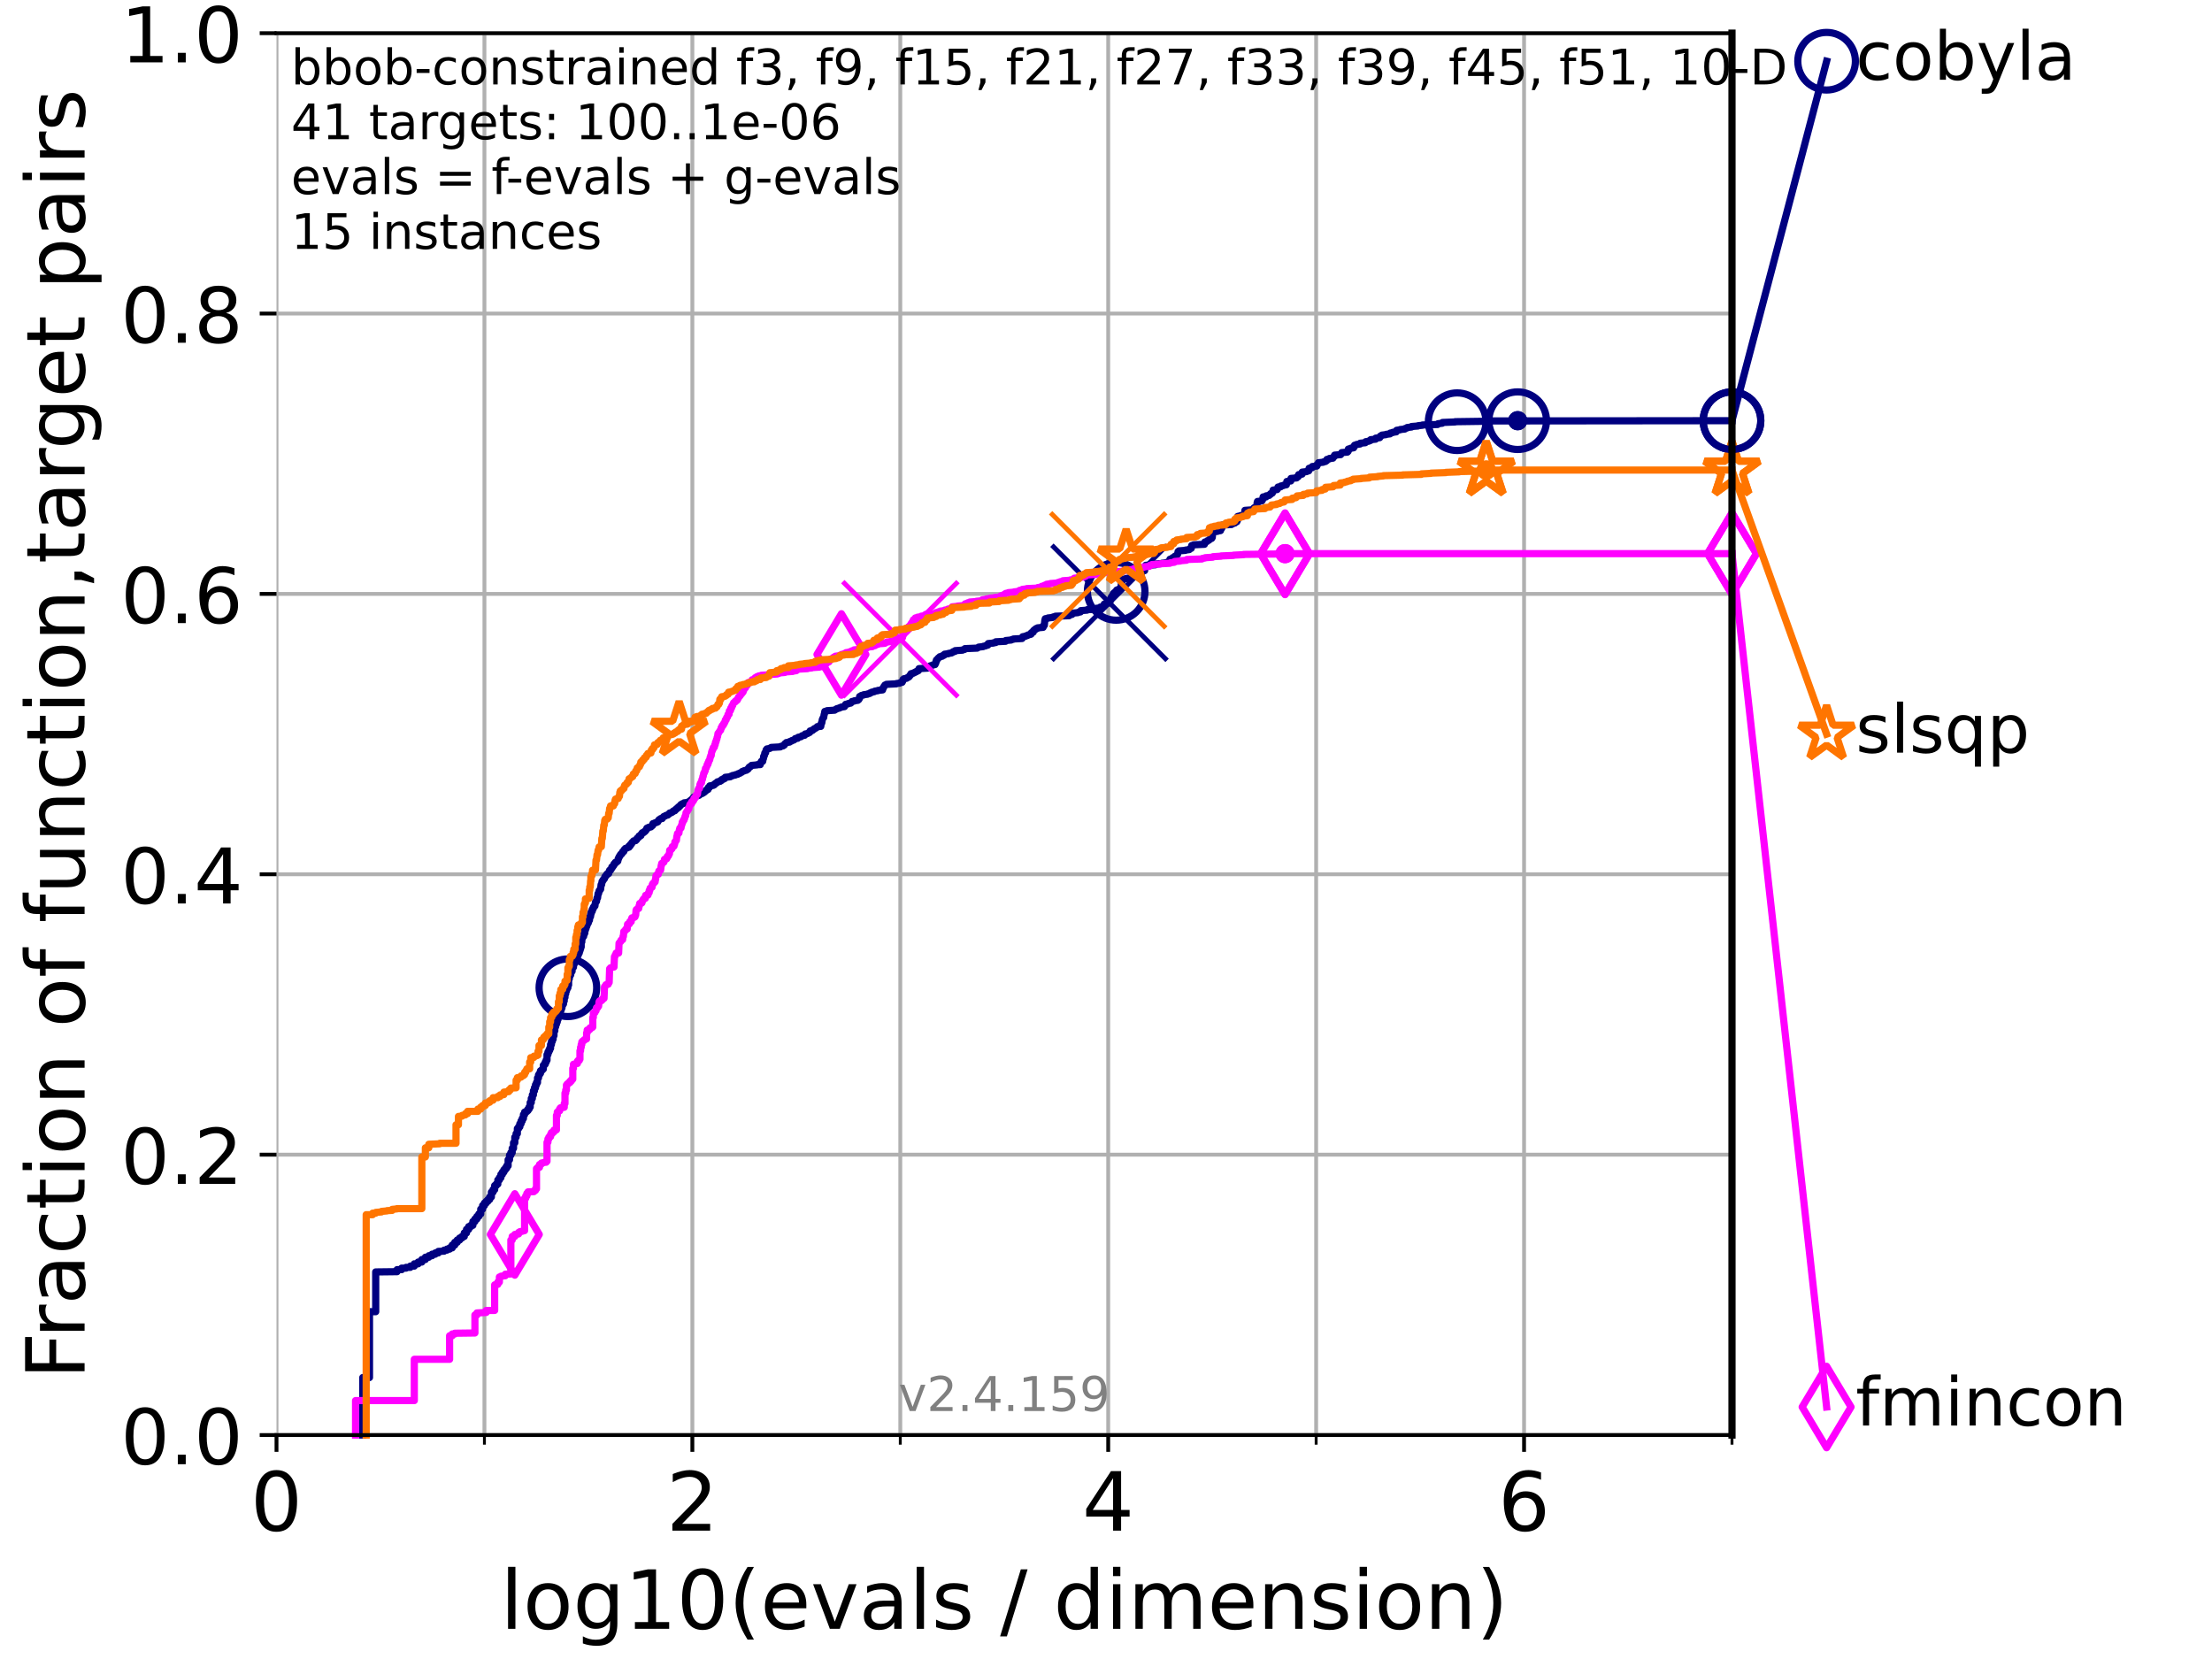 <?xml version="1.0" encoding="utf-8" standalone="no"?>
<!DOCTYPE svg PUBLIC "-//W3C//DTD SVG 1.1//EN"
  "http://www.w3.org/Graphics/SVG/1.1/DTD/svg11.dtd">
<!-- Created with matplotlib (https://matplotlib.org/) -->
<svg height="345.6pt" version="1.1" viewBox="0 0 460.8 345.6" width="460.8pt" xmlns="http://www.w3.org/2000/svg" xmlns:xlink="http://www.w3.org/1999/xlink">
 <defs>
  <style type="text/css">*{stroke-linecap:butt;stroke-linejoin:round;}</style>
 </defs>
 <g id="figure_1">
  <g id="patch_1">
   <path d="M 0 345.6 
L 460.8 345.6 
L 460.8 0 
L 0 0 
z
" style="fill:#ffffff;"/>
  </g>
  <g id="axes_1">
   <g id="patch_2">
    <path d="M 57.6 298.944 
L 360.806 298.944 
L 360.806 6.912 
L 57.6 6.912 
z
" style="fill:#ffffff;"/>
   </g>
   <g id="matplotlib.axis_1">
    <g id="xtick_1">
     <g id="line2d_1">
      <path clip-path="url(#p55899bcd9f)" d="M 57.6 298.944 
L 57.6 6.912 
" style="fill:none;stroke:#b0b0b0;stroke-linecap:square;stroke-width:0.8;"/>
     </g>
     <g id="line2d_2">
      <defs>
       <path d="M 0 0 
L 0 3.5 
" id="m024fdd31bd" style="stroke:#000000;stroke-width:0.8;"/>
      </defs>
      <g>
       <use style="stroke:#000000;stroke-width:0.8;" x="57.6" xlink:href="#m024fdd31bd" y="298.944"/>
      </g>
     </g>
     <g id="text_1">
      <!-- 0 -->
      <g transform="translate(52.192 318.861)scale(0.17 -0.17)">
       <defs>
        <path d="M 31.781 66.406 
Q 24.172 66.406 20.328 58.906 
Q 16.5 51.422 16.5 36.375 
Q 16.5 21.391 20.328 13.891 
Q 24.172 6.391 31.781 6.391 
Q 39.453 6.391 43.281 13.891 
Q 47.125 21.391 47.125 36.375 
Q 47.125 51.422 43.281 58.906 
Q 39.453 66.406 31.781 66.406 
z
M 31.781 74.219 
Q 44.047 74.219 50.516 64.516 
Q 56.984 54.828 56.984 36.375 
Q 56.984 17.969 50.516 8.266 
Q 44.047 -1.422 31.781 -1.422 
Q 19.531 -1.422 13.062 8.266 
Q 6.594 17.969 6.594 36.375 
Q 6.594 54.828 13.062 64.516 
Q 19.531 74.219 31.781 74.219 
z
" id="DejaVuSans-48"/>
       </defs>
       <use xlink:href="#DejaVuSans-48"/>
      </g>
     </g>
    </g>
    <g id="xtick_2">
     <g id="line2d_3">
      <path clip-path="url(#p55899bcd9f)" d="M 144.23 298.944 
L 144.23 6.912 
" style="fill:none;stroke:#b0b0b0;stroke-linecap:square;stroke-width:0.8;"/>
     </g>
     <g id="line2d_4">
      <g>
       <use style="stroke:#000000;stroke-width:0.8;" x="144.23" xlink:href="#m024fdd31bd" y="298.944"/>
      </g>
     </g>
     <g id="text_2">
      <!-- 2 -->
      <g transform="translate(138.822 318.861)scale(0.17 -0.17)">
       <defs>
        <path d="M 19.188 8.297 
L 53.609 8.297 
L 53.609 0 
L 7.328 0 
L 7.328 8.297 
Q 12.938 14.109 22.625 23.891 
Q 32.328 33.688 34.812 36.531 
Q 39.547 41.844 41.422 45.531 
Q 43.312 49.219 43.312 52.781 
Q 43.312 58.594 39.234 62.25 
Q 35.156 65.922 28.609 65.922 
Q 23.969 65.922 18.812 64.312 
Q 13.672 62.703 7.812 59.422 
L 7.812 69.391 
Q 13.766 71.781 18.938 73 
Q 24.125 74.219 28.422 74.219 
Q 39.75 74.219 46.484 68.547 
Q 53.219 62.891 53.219 53.422 
Q 53.219 48.922 51.531 44.891 
Q 49.859 40.875 45.406 35.406 
Q 44.188 33.984 37.641 27.219 
Q 31.109 20.453 19.188 8.297 
z
" id="DejaVuSans-50"/>
       </defs>
       <use xlink:href="#DejaVuSans-50"/>
      </g>
     </g>
    </g>
    <g id="xtick_3">
     <g id="line2d_5">
      <path clip-path="url(#p55899bcd9f)" d="M 230.861 298.944 
L 230.861 6.912 
" style="fill:none;stroke:#b0b0b0;stroke-linecap:square;stroke-width:0.8;"/>
     </g>
     <g id="line2d_6">
      <g>
       <use style="stroke:#000000;stroke-width:0.8;" x="230.861" xlink:href="#m024fdd31bd" y="298.944"/>
      </g>
     </g>
     <g id="text_3">
      <!-- 4 -->
      <g transform="translate(225.453 318.861)scale(0.17 -0.17)">
       <defs>
        <path d="M 37.797 64.312 
L 12.891 25.391 
L 37.797 25.391 
z
M 35.203 72.906 
L 47.609 72.906 
L 47.609 25.391 
L 58.016 25.391 
L 58.016 17.188 
L 47.609 17.188 
L 47.609 0 
L 37.797 0 
L 37.797 17.188 
L 4.891 17.188 
L 4.891 26.703 
z
" id="DejaVuSans-52"/>
       </defs>
       <use xlink:href="#DejaVuSans-52"/>
      </g>
     </g>
    </g>
    <g id="xtick_4">
     <g id="line2d_7">
      <path clip-path="url(#p55899bcd9f)" d="M 317.491 298.944 
L 317.491 6.912 
" style="fill:none;stroke:#b0b0b0;stroke-linecap:square;stroke-width:0.8;"/>
     </g>
     <g id="line2d_8">
      <g>
       <use style="stroke:#000000;stroke-width:0.8;" x="317.491" xlink:href="#m024fdd31bd" y="298.944"/>
      </g>
     </g>
     <g id="text_4">
      <!-- 6 -->
      <g transform="translate(312.083 318.861)scale(0.17 -0.17)">
       <defs>
        <path d="M 33.016 40.375 
Q 26.375 40.375 22.484 35.828 
Q 18.609 31.297 18.609 23.391 
Q 18.609 15.531 22.484 10.953 
Q 26.375 6.391 33.016 6.391 
Q 39.656 6.391 43.531 10.953 
Q 47.406 15.531 47.406 23.391 
Q 47.406 31.297 43.531 35.828 
Q 39.656 40.375 33.016 40.375 
z
M 52.594 71.297 
L 52.594 62.312 
Q 48.875 64.062 45.094 64.984 
Q 41.312 65.922 37.594 65.922 
Q 27.828 65.922 22.672 59.328 
Q 17.531 52.734 16.797 39.406 
Q 19.672 43.656 24.016 45.922 
Q 28.375 48.188 33.594 48.188 
Q 44.578 48.188 50.953 41.516 
Q 57.328 34.859 57.328 23.391 
Q 57.328 12.156 50.688 5.359 
Q 44.047 -1.422 33.016 -1.422 
Q 20.359 -1.422 13.672 8.266 
Q 6.984 17.969 6.984 36.375 
Q 6.984 53.656 15.188 63.938 
Q 23.391 74.219 37.203 74.219 
Q 40.922 74.219 44.703 73.484 
Q 48.484 72.75 52.594 71.297 
z
" id="DejaVuSans-54"/>
       </defs>
       <use xlink:href="#DejaVuSans-54"/>
      </g>
     </g>
    </g>
    <g id="xtick_5">
     <g id="line2d_9">
      <path clip-path="url(#p55899bcd9f)" d="M 100.915 298.944 
L 100.915 6.912 
" style="fill:none;stroke:#b0b0b0;stroke-linecap:square;stroke-width:0.8;"/>
     </g>
     <g id="line2d_10">
      <defs>
       <path d="M 0 0 
L 0 2 
" id="m84fd564463" style="stroke:#000000;stroke-width:0.6;"/>
      </defs>
      <g>
       <use style="stroke:#000000;stroke-width:0.6;" x="100.915" xlink:href="#m84fd564463" y="298.944"/>
      </g>
     </g>
    </g>
    <g id="xtick_6">
     <g id="line2d_11">
      <path clip-path="url(#p55899bcd9f)" d="M 187.546 298.944 
L 187.546 6.912 
" style="fill:none;stroke:#b0b0b0;stroke-linecap:square;stroke-width:0.8;"/>
     </g>
     <g id="line2d_12">
      <g>
       <use style="stroke:#000000;stroke-width:0.6;" x="187.546" xlink:href="#m84fd564463" y="298.944"/>
      </g>
     </g>
    </g>
    <g id="xtick_7">
     <g id="line2d_13">
      <path clip-path="url(#p55899bcd9f)" d="M 274.176 298.944 
L 274.176 6.912 
" style="fill:none;stroke:#b0b0b0;stroke-linecap:square;stroke-width:0.8;"/>
     </g>
     <g id="line2d_14">
      <g>
       <use style="stroke:#000000;stroke-width:0.6;" x="274.176" xlink:href="#m84fd564463" y="298.944"/>
      </g>
     </g>
    </g>
    <g id="xtick_8">
     <g id="line2d_15">
      <path clip-path="url(#p55899bcd9f)" d="M 360.806 298.944 
L 360.806 6.912 
" style="fill:none;stroke:#b0b0b0;stroke-linecap:square;stroke-width:0.8;"/>
     </g>
     <g id="line2d_16">
      <g>
       <use style="stroke:#000000;stroke-width:0.6;" x="360.806" xlink:href="#m84fd564463" y="298.944"/>
      </g>
     </g>
    </g>
    <g id="text_5">
     <!-- log10(evals / dimension) -->
     <g transform="translate(104.239 339.314)scale(0.17 -0.17)">
      <defs>
       <path d="M 9.422 75.984 
L 18.406 75.984 
L 18.406 0 
L 9.422 0 
z
" id="DejaVuSans-108"/>
       <path d="M 30.609 48.391 
Q 23.391 48.391 19.188 42.75 
Q 14.984 37.109 14.984 27.297 
Q 14.984 17.484 19.156 11.844 
Q 23.344 6.203 30.609 6.203 
Q 37.797 6.203 41.984 11.859 
Q 46.188 17.531 46.188 27.297 
Q 46.188 37.016 41.984 42.703 
Q 37.797 48.391 30.609 48.391 
z
M 30.609 56 
Q 42.328 56 49.016 48.375 
Q 55.719 40.766 55.719 27.297 
Q 55.719 13.875 49.016 6.219 
Q 42.328 -1.422 30.609 -1.422 
Q 18.844 -1.422 12.172 6.219 
Q 5.516 13.875 5.516 27.297 
Q 5.516 40.766 12.172 48.375 
Q 18.844 56 30.609 56 
z
" id="DejaVuSans-111"/>
       <path d="M 45.406 27.984 
Q 45.406 37.75 41.375 43.109 
Q 37.359 48.484 30.078 48.484 
Q 22.859 48.484 18.828 43.109 
Q 14.797 37.75 14.797 27.984 
Q 14.797 18.266 18.828 12.891 
Q 22.859 7.516 30.078 7.516 
Q 37.359 7.516 41.375 12.891 
Q 45.406 18.266 45.406 27.984 
z
M 54.391 6.781 
Q 54.391 -7.172 48.188 -13.984 
Q 42 -20.797 29.203 -20.797 
Q 24.469 -20.797 20.266 -20.094 
Q 16.062 -19.391 12.109 -17.922 
L 12.109 -9.188 
Q 16.062 -11.328 19.922 -12.344 
Q 23.781 -13.375 27.781 -13.375 
Q 36.625 -13.375 41.016 -8.766 
Q 45.406 -4.156 45.406 5.172 
L 45.406 9.625 
Q 42.625 4.781 38.281 2.391 
Q 33.938 0 27.875 0 
Q 17.828 0 11.672 7.656 
Q 5.516 15.328 5.516 27.984 
Q 5.516 40.672 11.672 48.328 
Q 17.828 56 27.875 56 
Q 33.938 56 38.281 53.609 
Q 42.625 51.219 45.406 46.391 
L 45.406 54.688 
L 54.391 54.688 
z
" id="DejaVuSans-103"/>
       <path d="M 12.406 8.297 
L 28.516 8.297 
L 28.516 63.922 
L 10.984 60.406 
L 10.984 69.391 
L 28.422 72.906 
L 38.281 72.906 
L 38.281 8.297 
L 54.391 8.297 
L 54.391 0 
L 12.406 0 
z
" id="DejaVuSans-49"/>
       <path d="M 31 75.875 
Q 24.469 64.656 21.281 53.656 
Q 18.109 42.672 18.109 31.391 
Q 18.109 20.125 21.312 9.062 
Q 24.516 -2 31 -13.188 
L 23.188 -13.188 
Q 15.875 -1.703 12.234 9.375 
Q 8.594 20.453 8.594 31.391 
Q 8.594 42.281 12.203 53.312 
Q 15.828 64.359 23.188 75.875 
z
" id="DejaVuSans-40"/>
       <path d="M 56.203 29.594 
L 56.203 25.203 
L 14.891 25.203 
Q 15.484 15.922 20.484 11.062 
Q 25.484 6.203 34.422 6.203 
Q 39.594 6.203 44.453 7.469 
Q 49.312 8.734 54.109 11.281 
L 54.109 2.781 
Q 49.266 0.734 44.188 -0.344 
Q 39.109 -1.422 33.891 -1.422 
Q 20.797 -1.422 13.156 6.188 
Q 5.516 13.812 5.516 26.812 
Q 5.516 40.234 12.766 48.109 
Q 20.016 56 32.328 56 
Q 43.359 56 49.781 48.891 
Q 56.203 41.797 56.203 29.594 
z
M 47.219 32.234 
Q 47.125 39.594 43.094 43.984 
Q 39.062 48.391 32.422 48.391 
Q 24.906 48.391 20.391 44.141 
Q 15.875 39.891 15.188 32.172 
z
" id="DejaVuSans-101"/>
       <path d="M 2.984 54.688 
L 12.5 54.688 
L 29.594 8.797 
L 46.688 54.688 
L 56.203 54.688 
L 35.688 0 
L 23.484 0 
z
" id="DejaVuSans-118"/>
       <path d="M 34.281 27.484 
Q 23.391 27.484 19.188 25 
Q 14.984 22.516 14.984 16.5 
Q 14.984 11.719 18.141 8.906 
Q 21.297 6.109 26.703 6.109 
Q 34.188 6.109 38.703 11.406 
Q 43.219 16.703 43.219 25.484 
L 43.219 27.484 
z
M 52.203 31.203 
L 52.203 0 
L 43.219 0 
L 43.219 8.297 
Q 40.141 3.328 35.547 0.953 
Q 30.953 -1.422 24.312 -1.422 
Q 15.922 -1.422 10.953 3.297 
Q 6 8.016 6 15.922 
Q 6 25.141 12.172 29.828 
Q 18.359 34.516 30.609 34.516 
L 43.219 34.516 
L 43.219 35.406 
Q 43.219 41.609 39.141 45 
Q 35.062 48.391 27.688 48.391 
Q 23 48.391 18.547 47.266 
Q 14.109 46.141 10.016 43.891 
L 10.016 52.203 
Q 14.938 54.109 19.578 55.047 
Q 24.219 56 28.609 56 
Q 40.484 56 46.344 49.844 
Q 52.203 43.703 52.203 31.203 
z
" id="DejaVuSans-97"/>
       <path d="M 44.281 53.078 
L 44.281 44.578 
Q 40.484 46.531 36.375 47.5 
Q 32.281 48.484 27.875 48.484 
Q 21.188 48.484 17.844 46.438 
Q 14.5 44.391 14.5 40.281 
Q 14.5 37.156 16.891 35.375 
Q 19.281 33.594 26.516 31.984 
L 29.594 31.297 
Q 39.156 29.25 43.188 25.516 
Q 47.219 21.781 47.219 15.094 
Q 47.219 7.469 41.188 3.016 
Q 35.156 -1.422 24.609 -1.422 
Q 20.219 -1.422 15.453 -0.562 
Q 10.688 0.297 5.422 2 
L 5.422 11.281 
Q 10.406 8.688 15.234 7.391 
Q 20.062 6.109 24.812 6.109 
Q 31.156 6.109 34.562 8.281 
Q 37.984 10.453 37.984 14.406 
Q 37.984 18.062 35.516 20.016 
Q 33.062 21.969 24.703 23.781 
L 21.578 24.516 
Q 13.234 26.266 9.516 29.906 
Q 5.812 33.547 5.812 39.891 
Q 5.812 47.609 11.281 51.797 
Q 16.75 56 26.812 56 
Q 31.781 56 36.172 55.266 
Q 40.578 54.547 44.281 53.078 
z
" id="DejaVuSans-115"/>
       <path id="DejaVuSans-32"/>
       <path d="M 25.391 72.906 
L 33.688 72.906 
L 8.297 -9.281 
L 0 -9.281 
z
" id="DejaVuSans-47"/>
       <path d="M 45.406 46.391 
L 45.406 75.984 
L 54.391 75.984 
L 54.391 0 
L 45.406 0 
L 45.406 8.203 
Q 42.578 3.328 38.25 0.953 
Q 33.938 -1.422 27.875 -1.422 
Q 17.969 -1.422 11.734 6.484 
Q 5.516 14.406 5.516 27.297 
Q 5.516 40.188 11.734 48.094 
Q 17.969 56 27.875 56 
Q 33.938 56 38.25 53.625 
Q 42.578 51.266 45.406 46.391 
z
M 14.797 27.297 
Q 14.797 17.391 18.875 11.75 
Q 22.953 6.109 30.078 6.109 
Q 37.203 6.109 41.297 11.75 
Q 45.406 17.391 45.406 27.297 
Q 45.406 37.203 41.297 42.844 
Q 37.203 48.484 30.078 48.484 
Q 22.953 48.484 18.875 42.844 
Q 14.797 37.203 14.797 27.297 
z
" id="DejaVuSans-100"/>
       <path d="M 9.422 54.688 
L 18.406 54.688 
L 18.406 0 
L 9.422 0 
z
M 9.422 75.984 
L 18.406 75.984 
L 18.406 64.594 
L 9.422 64.594 
z
" id="DejaVuSans-105"/>
       <path d="M 52 44.188 
Q 55.375 50.25 60.062 53.125 
Q 64.75 56 71.094 56 
Q 79.641 56 84.281 50.016 
Q 88.922 44.047 88.922 33.016 
L 88.922 0 
L 79.891 0 
L 79.891 32.719 
Q 79.891 40.578 77.094 44.375 
Q 74.312 48.188 68.609 48.188 
Q 61.625 48.188 57.562 43.547 
Q 53.516 38.922 53.516 30.906 
L 53.516 0 
L 44.484 0 
L 44.484 32.719 
Q 44.484 40.625 41.703 44.406 
Q 38.922 48.188 33.109 48.188 
Q 26.219 48.188 22.156 43.531 
Q 18.109 38.875 18.109 30.906 
L 18.109 0 
L 9.078 0 
L 9.078 54.688 
L 18.109 54.688 
L 18.109 46.188 
Q 21.188 51.219 25.484 53.609 
Q 29.781 56 35.688 56 
Q 41.656 56 45.828 52.969 
Q 50 49.953 52 44.188 
z
" id="DejaVuSans-109"/>
       <path d="M 54.891 33.016 
L 54.891 0 
L 45.906 0 
L 45.906 32.719 
Q 45.906 40.484 42.875 44.328 
Q 39.844 48.188 33.797 48.188 
Q 26.516 48.188 22.312 43.547 
Q 18.109 38.922 18.109 30.906 
L 18.109 0 
L 9.078 0 
L 9.078 54.688 
L 18.109 54.688 
L 18.109 46.188 
Q 21.344 51.125 25.703 53.562 
Q 30.078 56 35.797 56 
Q 45.219 56 50.047 50.172 
Q 54.891 44.344 54.891 33.016 
z
" id="DejaVuSans-110"/>
       <path d="M 8.016 75.875 
L 15.828 75.875 
Q 23.141 64.359 26.781 53.312 
Q 30.422 42.281 30.422 31.391 
Q 30.422 20.453 26.781 9.375 
Q 23.141 -1.703 15.828 -13.188 
L 8.016 -13.188 
Q 14.5 -2 17.703 9.062 
Q 20.906 20.125 20.906 31.391 
Q 20.906 42.672 17.703 53.656 
Q 14.5 64.656 8.016 75.875 
z
" id="DejaVuSans-41"/>
      </defs>
      <use xlink:href="#DejaVuSans-108"/>
      <use x="27.783" xlink:href="#DejaVuSans-111"/>
      <use x="88.965" xlink:href="#DejaVuSans-103"/>
      <use x="152.441" xlink:href="#DejaVuSans-49"/>
      <use x="216.064" xlink:href="#DejaVuSans-48"/>
      <use x="279.688" xlink:href="#DejaVuSans-40"/>
      <use x="318.701" xlink:href="#DejaVuSans-101"/>
      <use x="380.225" xlink:href="#DejaVuSans-118"/>
      <use x="439.404" xlink:href="#DejaVuSans-97"/>
      <use x="500.684" xlink:href="#DejaVuSans-108"/>
      <use x="528.467" xlink:href="#DejaVuSans-115"/>
      <use x="580.566" xlink:href="#DejaVuSans-32"/>
      <use x="612.354" xlink:href="#DejaVuSans-47"/>
      <use x="646.045" xlink:href="#DejaVuSans-32"/>
      <use x="677.832" xlink:href="#DejaVuSans-100"/>
      <use x="741.309" xlink:href="#DejaVuSans-105"/>
      <use x="769.092" xlink:href="#DejaVuSans-109"/>
      <use x="866.504" xlink:href="#DejaVuSans-101"/>
      <use x="928.027" xlink:href="#DejaVuSans-110"/>
      <use x="991.406" xlink:href="#DejaVuSans-115"/>
      <use x="1043.506" xlink:href="#DejaVuSans-105"/>
      <use x="1071.289" xlink:href="#DejaVuSans-111"/>
      <use x="1132.471" xlink:href="#DejaVuSans-110"/>
      <use x="1195.85" xlink:href="#DejaVuSans-41"/>
     </g>
    </g>
   </g>
   <g id="matplotlib.axis_2">
    <g id="ytick_1">
     <g id="line2d_17">
      <path clip-path="url(#p55899bcd9f)" d="M 57.6 298.944 
L 360.806 298.944 
" style="fill:none;stroke:#b0b0b0;stroke-linecap:square;stroke-width:0.8;"/>
     </g>
     <g id="line2d_18">
      <defs>
       <path d="M 0 0 
L -3.5 0 
" id="m42fb7747d8" style="stroke:#000000;stroke-width:0.8;"/>
      </defs>
      <g>
       <use style="stroke:#000000;stroke-width:0.8;" x="57.6" xlink:href="#m42fb7747d8" y="298.944"/>
      </g>
     </g>
     <g id="text_6">
      <!-- 0.0 -->
      <g transform="translate(25.155 305.023)scale(0.16 -0.16)">
       <defs>
        <path d="M 10.688 12.406 
L 21 12.406 
L 21 0 
L 10.688 0 
z
" id="DejaVuSans-46"/>
       </defs>
       <use xlink:href="#DejaVuSans-48"/>
       <use x="63.623" xlink:href="#DejaVuSans-46"/>
       <use x="95.41" xlink:href="#DejaVuSans-48"/>
      </g>
     </g>
    </g>
    <g id="ytick_2">
     <g id="line2d_19">
      <path clip-path="url(#p55899bcd9f)" d="M 57.6 240.538 
L 360.806 240.538 
" style="fill:none;stroke:#b0b0b0;stroke-linecap:square;stroke-width:0.8;"/>
     </g>
     <g id="line2d_20">
      <g>
       <use style="stroke:#000000;stroke-width:0.8;" x="57.6" xlink:href="#m42fb7747d8" y="240.538"/>
      </g>
     </g>
     <g id="text_7">
      <!-- 0.2 -->
      <g transform="translate(25.155 246.616)scale(0.16 -0.16)">
       <use xlink:href="#DejaVuSans-48"/>
       <use x="63.623" xlink:href="#DejaVuSans-46"/>
       <use x="95.41" xlink:href="#DejaVuSans-50"/>
      </g>
     </g>
    </g>
    <g id="ytick_3">
     <g id="line2d_21">
      <path clip-path="url(#p55899bcd9f)" d="M 57.6 182.131 
L 360.806 182.131 
" style="fill:none;stroke:#b0b0b0;stroke-linecap:square;stroke-width:0.8;"/>
     </g>
     <g id="line2d_22">
      <g>
       <use style="stroke:#000000;stroke-width:0.8;" x="57.6" xlink:href="#m42fb7747d8" y="182.131"/>
      </g>
     </g>
     <g id="text_8">
      <!-- 0.4 -->
      <g transform="translate(25.155 188.21)scale(0.16 -0.16)">
       <use xlink:href="#DejaVuSans-48"/>
       <use x="63.623" xlink:href="#DejaVuSans-46"/>
       <use x="95.41" xlink:href="#DejaVuSans-52"/>
      </g>
     </g>
    </g>
    <g id="ytick_4">
     <g id="line2d_23">
      <path clip-path="url(#p55899bcd9f)" d="M 57.6 123.725 
L 360.806 123.725 
" style="fill:none;stroke:#b0b0b0;stroke-linecap:square;stroke-width:0.8;"/>
     </g>
     <g id="line2d_24">
      <g>
       <use style="stroke:#000000;stroke-width:0.8;" x="57.6" xlink:href="#m42fb7747d8" y="123.725"/>
      </g>
     </g>
     <g id="text_9">
      <!-- 0.6 -->
      <g transform="translate(25.155 129.804)scale(0.16 -0.16)">
       <use xlink:href="#DejaVuSans-48"/>
       <use x="63.623" xlink:href="#DejaVuSans-46"/>
       <use x="95.41" xlink:href="#DejaVuSans-54"/>
      </g>
     </g>
    </g>
    <g id="ytick_5">
     <g id="line2d_25">
      <path clip-path="url(#p55899bcd9f)" d="M 57.6 65.318 
L 360.806 65.318 
" style="fill:none;stroke:#b0b0b0;stroke-linecap:square;stroke-width:0.8;"/>
     </g>
     <g id="line2d_26">
      <g>
       <use style="stroke:#000000;stroke-width:0.8;" x="57.6" xlink:href="#m42fb7747d8" y="65.318"/>
      </g>
     </g>
     <g id="text_10">
      <!-- 0.8 -->
      <g transform="translate(25.155 71.397)scale(0.16 -0.16)">
       <defs>
        <path d="M 31.781 34.625 
Q 24.75 34.625 20.719 30.859 
Q 16.703 27.094 16.703 20.516 
Q 16.703 13.922 20.719 10.156 
Q 24.75 6.391 31.781 6.391 
Q 38.812 6.391 42.859 10.172 
Q 46.922 13.969 46.922 20.516 
Q 46.922 27.094 42.891 30.859 
Q 38.875 34.625 31.781 34.625 
z
M 21.922 38.812 
Q 15.578 40.375 12.031 44.719 
Q 8.5 49.078 8.5 55.328 
Q 8.5 64.062 14.719 69.141 
Q 20.953 74.219 31.781 74.219 
Q 42.672 74.219 48.875 69.141 
Q 55.078 64.062 55.078 55.328 
Q 55.078 49.078 51.531 44.719 
Q 48 40.375 41.703 38.812 
Q 48.828 37.156 52.797 32.312 
Q 56.781 27.484 56.781 20.516 
Q 56.781 9.906 50.312 4.234 
Q 43.844 -1.422 31.781 -1.422 
Q 19.734 -1.422 13.25 4.234 
Q 6.781 9.906 6.781 20.516 
Q 6.781 27.484 10.781 32.312 
Q 14.797 37.156 21.922 38.812 
z
M 18.312 54.391 
Q 18.312 48.734 21.844 45.562 
Q 25.391 42.391 31.781 42.391 
Q 38.141 42.391 41.719 45.562 
Q 45.312 48.734 45.312 54.391 
Q 45.312 60.062 41.719 63.234 
Q 38.141 66.406 31.781 66.406 
Q 25.391 66.406 21.844 63.234 
Q 18.312 60.062 18.312 54.391 
z
" id="DejaVuSans-56"/>
       </defs>
       <use xlink:href="#DejaVuSans-48"/>
       <use x="63.623" xlink:href="#DejaVuSans-46"/>
       <use x="95.41" xlink:href="#DejaVuSans-56"/>
      </g>
     </g>
    </g>
    <g id="ytick_6">
     <g id="line2d_27">
      <path clip-path="url(#p55899bcd9f)" d="M 57.6 6.912 
L 360.806 6.912 
" style="fill:none;stroke:#b0b0b0;stroke-linecap:square;stroke-width:0.8;"/>
     </g>
     <g id="line2d_28">
      <g>
       <use style="stroke:#000000;stroke-width:0.8;" x="57.6" xlink:href="#m42fb7747d8" y="6.912"/>
      </g>
     </g>
     <g id="text_11">
      <!-- 1.0 -->
      <g transform="translate(25.155 12.991)scale(0.16 -0.16)">
       <use xlink:href="#DejaVuSans-49"/>
       <use x="63.623" xlink:href="#DejaVuSans-46"/>
       <use x="95.41" xlink:href="#DejaVuSans-48"/>
      </g>
     </g>
    </g>
    <g id="text_12">
     <!-- Fraction of function,target pairs -->
     <g transform="translate(17.62 287.313)rotate(-90)scale(0.17 -0.17)">
      <defs>
       <path d="M 9.812 72.906 
L 51.703 72.906 
L 51.703 64.594 
L 19.672 64.594 
L 19.672 43.109 
L 48.578 43.109 
L 48.578 34.812 
L 19.672 34.812 
L 19.672 0 
L 9.812 0 
z
" id="DejaVuSans-70"/>
       <path d="M 41.109 46.297 
Q 39.594 47.172 37.812 47.578 
Q 36.031 48 33.891 48 
Q 26.266 48 22.188 43.047 
Q 18.109 38.094 18.109 28.812 
L 18.109 0 
L 9.078 0 
L 9.078 54.688 
L 18.109 54.688 
L 18.109 46.188 
Q 20.953 51.172 25.484 53.578 
Q 30.031 56 36.531 56 
Q 37.453 56 38.578 55.875 
Q 39.703 55.766 41.062 55.516 
z
" id="DejaVuSans-114"/>
       <path d="M 48.781 52.594 
L 48.781 44.188 
Q 44.969 46.297 41.141 47.344 
Q 37.312 48.391 33.406 48.391 
Q 24.656 48.391 19.812 42.844 
Q 14.984 37.312 14.984 27.297 
Q 14.984 17.281 19.812 11.734 
Q 24.656 6.203 33.406 6.203 
Q 37.312 6.203 41.141 7.25 
Q 44.969 8.297 48.781 10.406 
L 48.781 2.094 
Q 45.016 0.344 40.984 -0.531 
Q 36.969 -1.422 32.422 -1.422 
Q 20.062 -1.422 12.781 6.344 
Q 5.516 14.109 5.516 27.297 
Q 5.516 40.672 12.859 48.328 
Q 20.219 56 33.016 56 
Q 37.156 56 41.109 55.141 
Q 45.062 54.297 48.781 52.594 
z
" id="DejaVuSans-99"/>
       <path d="M 18.312 70.219 
L 18.312 54.688 
L 36.812 54.688 
L 36.812 47.703 
L 18.312 47.703 
L 18.312 18.016 
Q 18.312 11.328 20.141 9.422 
Q 21.969 7.516 27.594 7.516 
L 36.812 7.516 
L 36.812 0 
L 27.594 0 
Q 17.188 0 13.234 3.875 
Q 9.281 7.766 9.281 18.016 
L 9.281 47.703 
L 2.688 47.703 
L 2.688 54.688 
L 9.281 54.688 
L 9.281 70.219 
z
" id="DejaVuSans-116"/>
       <path d="M 37.109 75.984 
L 37.109 68.5 
L 28.516 68.5 
Q 23.688 68.5 21.797 66.547 
Q 19.922 64.594 19.922 59.516 
L 19.922 54.688 
L 34.719 54.688 
L 34.719 47.703 
L 19.922 47.703 
L 19.922 0 
L 10.891 0 
L 10.891 47.703 
L 2.297 47.703 
L 2.297 54.688 
L 10.891 54.688 
L 10.891 58.5 
Q 10.891 67.625 15.141 71.797 
Q 19.391 75.984 28.609 75.984 
z
" id="DejaVuSans-102"/>
       <path d="M 8.5 21.578 
L 8.5 54.688 
L 17.484 54.688 
L 17.484 21.922 
Q 17.484 14.156 20.5 10.266 
Q 23.531 6.391 29.594 6.391 
Q 36.859 6.391 41.078 11.031 
Q 45.312 15.672 45.312 23.688 
L 45.312 54.688 
L 54.297 54.688 
L 54.297 0 
L 45.312 0 
L 45.312 8.406 
Q 42.047 3.422 37.719 1 
Q 33.406 -1.422 27.688 -1.422 
Q 18.266 -1.422 13.375 4.438 
Q 8.5 10.297 8.5 21.578 
z
M 31.109 56 
z
" id="DejaVuSans-117"/>
       <path d="M 11.719 12.406 
L 22.016 12.406 
L 22.016 4 
L 14.016 -11.625 
L 7.719 -11.625 
L 11.719 4 
z
" id="DejaVuSans-44"/>
       <path d="M 18.109 8.203 
L 18.109 -20.797 
L 9.078 -20.797 
L 9.078 54.688 
L 18.109 54.688 
L 18.109 46.391 
Q 20.953 51.266 25.266 53.625 
Q 29.594 56 35.594 56 
Q 45.562 56 51.781 48.094 
Q 58.016 40.188 58.016 27.297 
Q 58.016 14.406 51.781 6.484 
Q 45.562 -1.422 35.594 -1.422 
Q 29.594 -1.422 25.266 0.953 
Q 20.953 3.328 18.109 8.203 
z
M 48.688 27.297 
Q 48.688 37.203 44.609 42.844 
Q 40.531 48.484 33.406 48.484 
Q 26.266 48.484 22.188 42.844 
Q 18.109 37.203 18.109 27.297 
Q 18.109 17.391 22.188 11.75 
Q 26.266 6.109 33.406 6.109 
Q 40.531 6.109 44.609 11.75 
Q 48.688 17.391 48.688 27.297 
z
" id="DejaVuSans-112"/>
      </defs>
      <use xlink:href="#DejaVuSans-70"/>
      <use x="50.27" xlink:href="#DejaVuSans-114"/>
      <use x="91.383" xlink:href="#DejaVuSans-97"/>
      <use x="152.662" xlink:href="#DejaVuSans-99"/>
      <use x="207.643" xlink:href="#DejaVuSans-116"/>
      <use x="246.852" xlink:href="#DejaVuSans-105"/>
      <use x="274.635" xlink:href="#DejaVuSans-111"/>
      <use x="335.816" xlink:href="#DejaVuSans-110"/>
      <use x="399.195" xlink:href="#DejaVuSans-32"/>
      <use x="430.982" xlink:href="#DejaVuSans-111"/>
      <use x="492.164" xlink:href="#DejaVuSans-102"/>
      <use x="527.369" xlink:href="#DejaVuSans-32"/>
      <use x="559.156" xlink:href="#DejaVuSans-102"/>
      <use x="594.361" xlink:href="#DejaVuSans-117"/>
      <use x="657.74" xlink:href="#DejaVuSans-110"/>
      <use x="721.119" xlink:href="#DejaVuSans-99"/>
      <use x="776.1" xlink:href="#DejaVuSans-116"/>
      <use x="815.309" xlink:href="#DejaVuSans-105"/>
      <use x="843.092" xlink:href="#DejaVuSans-111"/>
      <use x="904.273" xlink:href="#DejaVuSans-110"/>
      <use x="967.652" xlink:href="#DejaVuSans-44"/>
      <use x="999.439" xlink:href="#DejaVuSans-116"/>
      <use x="1038.648" xlink:href="#DejaVuSans-97"/>
      <use x="1099.928" xlink:href="#DejaVuSans-114"/>
      <use x="1139.291" xlink:href="#DejaVuSans-103"/>
      <use x="1202.768" xlink:href="#DejaVuSans-101"/>
      <use x="1264.291" xlink:href="#DejaVuSans-116"/>
      <use x="1303.5" xlink:href="#DejaVuSans-32"/>
      <use x="1335.287" xlink:href="#DejaVuSans-112"/>
      <use x="1398.764" xlink:href="#DejaVuSans-97"/>
      <use x="1460.043" xlink:href="#DejaVuSans-105"/>
      <use x="1487.826" xlink:href="#DejaVuSans-114"/>
      <use x="1528.939" xlink:href="#DejaVuSans-115"/>
     </g>
    </g>
   </g>
   <g id="line2d_29">
    <defs>
     <path d="M 0 1.5 
C 0.398 1.5 0.779 1.342 1.061 1.061 
C 1.342 0.779 1.5 0.398 1.5 0 
C 1.5 -0.398 1.342 -0.779 1.061 -1.061 
C 0.779 -1.342 0.398 -1.5 0 -1.5 
C -0.398 -1.5 -0.779 -1.342 -1.061 -1.061 
C -1.342 -0.779 -1.5 -0.398 -1.5 0 
C -1.5 0.398 -1.342 0.779 -1.061 1.061 
C -0.779 1.342 -0.398 1.5 0 1.5 
z
" id="m3924234ff6" style="stroke:#000080;"/>
    </defs>
    <g>
     <use style="fill:#000080;stroke:#000080;" x="316.163" xlink:href="#m3924234ff6" y="87.636"/>
     <use style="fill:#000080;stroke:#000080;" x="316.163" xlink:href="#m3924234ff6" y="87.636"/>
    </g>
   </g>
   <g id="line2d_30">
    <path d="M 75.575 298.944 
L 75.575 286.967 
L 76.969 286.967 
L 76.969 273.249 
L 78.267 273.249 
L 78.267 264.966 
L 82.713 264.913 
L 82.713 264.491 
L 83.678 264.491 
L 83.678 264.175 
L 84.596 264.175 
L 84.596 264.016 
L 85.471 264.016 
L 85.471 263.752 
L 86.307 263.752 
L 86.307 263.278 
L 87.108 263.278 
L 87.108 262.908 
L 87.876 262.908 
L 87.876 262.381 
L 88.614 262.381 
L 88.614 261.906 
L 89.324 261.906 
L 89.324 261.589 
L 90.008 261.589 
L 90.008 261.273 
L 90.668 261.273 
L 90.668 261.009 
L 91.306 261.009 
L 91.306 260.692 
L 92.52 260.64 
L 92.52 260.428 
L 93.099 260.428 
L 93.099 260.217 
L 93.66 260.217 
L 93.66 259.954 
L 94.206 259.954 
L 94.206 259.373 
L 94.736 259.373 
L 94.736 258.793 
L 95.251 258.793 
L 95.251 258.318 
L 95.753 258.318 
L 95.753 257.896 
L 96.241 257.896 
L 96.241 257.579 
L 96.718 257.579 
L 96.718 256.841 
L 97.182 256.841 
L 97.182 256.102 
L 97.635 256.102 
L 97.635 255.522 
L 98.078 255.522 
L 98.078 255.258 
L 98.51 255.258 
L 98.51 254.466 
L 98.933 254.466 
L 98.933 253.939 
L 99.347 253.939 
L 99.347 253.411 
L 99.751 253.411 
L 99.751 252.884 
L 100.147 252.884 
L 100.147 251.881 
L 100.535 251.881 
L 100.535 251.143 
L 100.915 251.143 
L 100.915 250.615 
L 101.288 250.615 
L 101.288 250.246 
L 101.653 250.246 
L 101.653 249.876 
L 102.011 249.876 
L 102.011 249.349 
L 102.363 249.349 
L 102.363 248.346 
L 102.708 248.346 
L 102.708 247.819 
L 103.047 247.819 
L 103.047 246.974 
L 103.38 246.974 
L 103.38 246.658 
L 103.707 246.658 
L 103.707 245.814 
L 104.029 245.814 
L 104.029 245.339 
L 104.345 245.339 
L 104.345 244.653 
L 104.656 244.653 
L 104.656 244.178 
L 104.962 244.178 
L 104.962 243.703 
L 105.263 243.703 
L 105.263 243.334 
L 105.559 243.334 
L 105.559 242.859 
L 105.851 242.859 
L 105.851 241.593 
L 106.138 241.593 
L 106.138 240.643 
L 106.421 240.643 
L 106.421 240.116 
L 106.699 240.116 
L 106.699 239.219 
L 106.974 239.219 
L 106.974 238.058 
L 107.245 238.058 
L 107.245 236.897 
L 107.512 236.897 
L 107.512 236.158 
L 107.775 236.158 
L 107.775 235.103 
L 108.034 235.103 
L 108.034 234.734 
L 108.29 234.734 
L 108.29 234.101 
L 108.543 234.101 
L 108.543 233.52 
L 108.792 233.52 
L 108.792 232.993 
L 109.038 232.993 
L 109.038 232.201 
L 109.28 232.201 
L 109.28 231.674 
L 109.757 231.568 
L 109.757 231.357 
L 109.99 231.357 
L 109.99 231.041 
L 110.221 231.041 
L 110.221 230.619 
L 110.449 230.619 
L 110.449 229.669 
L 110.675 229.669 
L 110.675 228.825 
L 110.897 228.825 
L 110.897 228.086 
L 111.117 228.086 
L 111.117 227.242 
L 111.335 227.242 
L 111.335 226.609 
L 111.55 226.609 
L 111.55 225.976 
L 111.762 225.976 
L 111.762 225.501 
L 111.972 225.501 
L 111.972 224.551 
L 112.18 224.551 
L 112.18 223.918 
L 112.386 223.918 
L 112.386 223.601 
L 112.589 223.601 
L 112.589 223.074 
L 112.79 223.074 
L 112.79 222.915 
L 112.989 222.915 
L 112.989 222.704 
L 113.186 222.704 
L 113.186 221.913 
L 113.381 221.913 
L 113.381 221.702 
L 113.574 221.702 
L 113.574 221.28 
L 113.765 221.28 
L 113.765 220.858 
L 113.954 220.858 
L 113.954 219.697 
L 114.142 219.697 
L 114.142 219.169 
L 114.327 219.169 
L 114.327 218.8 
L 114.51 218.8 
L 114.51 218.378 
L 114.692 218.378 
L 114.692 217.587 
L 114.872 217.587 
L 114.872 216.953 
L 115.051 216.953 
L 115.051 216.479 
L 115.227 216.479 
L 115.227 215.74 
L 115.402 215.74 
L 115.402 214.737 
L 115.576 214.737 
L 115.576 213.893 
L 115.747 213.893 
L 115.747 213.366 
L 115.918 213.366 
L 115.918 212.891 
L 116.086 212.891 
L 116.086 212.363 
L 116.253 212.363 
L 116.253 211.572 
L 116.419 211.572 
L 116.419 211.097 
L 116.584 211.097 
L 116.584 210.728 
L 116.746 210.728 
L 116.746 210.411 
L 116.908 210.411 
L 116.908 209.989 
L 117.068 209.989 
L 117.068 209.409 
L 117.227 209.409 
L 117.227 209.145 
L 117.384 209.145 
L 117.384 208.512 
L 117.54 208.512 
L 117.54 207.773 
L 117.695 207.773 
L 117.695 207.034 
L 117.849 207.034 
L 117.849 206.454 
L 118.001 206.454 
L 118.001 206.032 
L 118.152 206.032 
L 118.152 205.768 
L 118.302 205.768 
L 118.302 205.188 
L 118.451 205.188 
L 118.451 203.921 
L 118.598 203.921 
L 118.598 203.341 
L 118.745 203.341 
L 118.745 203.077 
L 118.89 203.077 
L 118.89 202.55 
L 119.034 202.55 
L 119.034 202.339 
L 119.177 202.339 
L 119.177 201.6 
L 119.46 201.494 
L 119.46 200.914 
L 119.6 200.914 
L 119.6 200.598 
L 119.739 200.598 
L 119.739 200.281 
L 119.876 200.281 
L 119.876 199.912 
L 120.013 199.912 
L 120.013 199.753 
L 120.149 199.753 
L 120.149 199.437 
L 120.284 199.437 
L 120.284 199.067 
L 120.418 199.067 
L 120.418 198.751 
L 120.551 198.751 
L 120.551 198.487 
L 120.683 198.487 
L 120.683 198.065 
L 120.814 198.065 
L 120.814 197.696 
L 120.944 197.696 
L 120.944 197.274 
L 121.073 197.274 
L 121.073 196.218 
L 121.202 196.218 
L 121.202 195.48 
L 121.329 195.48 
L 121.329 195.216 
L 121.456 195.216 
L 121.456 195.058 
L 121.582 195.058 
L 121.582 194.636 
L 121.707 194.636 
L 121.707 194.372 
L 121.831 194.372 
L 121.831 193.739 
L 121.954 193.739 
L 121.954 193.422 
L 122.077 193.422 
L 122.077 193.053 
L 122.199 193.053 
L 122.199 192.736 
L 122.32 192.736 
L 122.32 192.42 
L 122.44 192.42 
L 122.44 192.261 
L 122.559 192.261 
L 122.559 191.892 
L 122.678 191.892 
L 122.678 191.681 
L 122.796 191.681 
L 122.796 191.153 
L 122.913 191.153 
L 122.913 190.89 
L 123.03 190.89 
L 123.03 190.362 
L 123.145 190.362 
L 123.145 189.993 
L 123.26 189.993 
L 123.26 189.834 
L 123.375 189.834 
L 123.375 189.465 
L 123.488 189.465 
L 123.488 189.254 
L 123.601 189.254 
L 123.601 188.99 
L 123.714 188.99 
L 123.714 188.832 
L 123.936 188.726 
L 124.047 187.882 
L 124.265 187.777 
L 124.374 187.038 
L 124.482 187.038 
L 124.589 186.141 
L 124.695 186.141 
L 124.801 185.561 
L 124.907 185.561 
L 125.012 185.244 
L 125.116 185.244 
L 125.219 184.294 
L 125.322 184.294 
L 125.425 183.609 
L 125.527 183.609 
L 125.628 183.292 
L 125.729 183.292 
L 125.83 183.028 
L 125.929 183.028 
L 126.029 182.606 
L 126.127 182.606 
L 126.226 182.395 
L 126.323 182.395 
L 126.421 182.078 
L 126.804 181.973 
L 126.899 181.498 
L 126.994 181.498 
L 126.994 181.287 
L 127.181 181.287 
L 127.274 181.023 
L 127.366 181.023 
L 127.458 180.601 
L 127.641 180.601 
L 127.731 180.337 
L 127.822 180.337 
L 127.911 179.968 
L 128.09 179.968 
L 128.178 179.651 
L 128.528 179.546 
L 128.615 179.388 
L 128.701 179.388 
L 128.786 178.86 
L 128.872 178.86 
L 128.957 178.491 
L 129.041 178.491 
L 129.125 178.227 
L 129.209 178.227 
L 129.293 177.963 
L 129.541 177.858 
L 129.623 177.594 
L 129.704 177.594 
L 129.704 177.435 
L 129.947 177.383 
L 130.027 177.013 
L 130.187 176.908 
L 130.266 176.75 
L 130.657 176.644 
L 130.657 176.591 
L 131.04 176.486 
L 131.04 176.222 
L 131.266 176.222 
L 131.341 175.905 
L 131.564 175.8 
L 131.637 175.536 
L 131.784 175.431 
L 131.857 175.325 
L 132.001 175.272 
L 132.001 175.167 
L 132.429 175.114 
L 132.429 175.008 
L 132.639 174.903 
L 132.709 174.639 
L 132.916 174.534 
L 132.984 174.428 
L 133.12 174.375 
L 133.12 174.164 
L 133.524 174.059 
L 133.59 173.742 
L 133.722 173.637 
L 133.788 173.478 
L 134.113 173.426 
L 134.177 173.267 
L 134.368 173.215 
L 134.368 173.109 
L 134.558 173.004 
L 134.621 172.793 
L 134.746 172.687 
L 134.746 172.529 
L 135.055 172.476 
L 135.055 172.37 
L 135.598 172.265 
L 135.598 172.159 
L 135.835 172.054 
L 135.835 171.948 
L 135.952 171.948 
L 136.011 171.579 
L 136.414 171.473 
L 136.414 171.421 
L 136.809 171.315 
L 136.809 171.262 
L 137.031 171.21 
L 137.141 170.946 
L 137.196 170.946 
L 137.305 170.735 
L 137.521 170.629 
L 137.628 170.524 
L 137.946 170.524 
L 138.051 170.313 
L 138.207 170.207 
L 138.259 170.102 
L 138.566 169.996 
L 138.668 169.891 
L 139.117 169.785 
L 139.216 169.627 
L 139.46 169.521 
L 139.508 169.363 
L 139.938 169.258 
L 139.938 169.205 
L 140.173 169.099 
L 140.266 168.941 
L 140.589 168.888 
L 140.68 168.677 
L 140.861 168.624 
L 140.906 168.466 
L 141.173 168.361 
L 141.217 168.202 
L 141.393 168.202 
L 141.393 168.044 
L 141.611 167.938 
L 141.654 167.833 
L 141.74 167.833 
L 141.826 167.622 
L 142.08 167.516 
L 142.08 167.464 
L 142.456 167.358 
L 142.498 167.253 
L 143.384 167.147 
L 143.384 167.042 
L 143.696 166.989 
L 143.696 166.883 
L 143.85 166.778 
L 143.85 166.725 
L 144.041 166.672 
L 144.041 166.567 
L 144.268 166.461 
L 144.305 166.303 
L 144.492 166.197 
L 144.529 166.039 
L 144.968 165.934 
L 145.004 165.775 
L 145.643 165.67 
L 145.713 165.564 
L 145.92 165.459 
L 145.92 165.406 
L 146.295 165.3 
L 146.295 165.248 
L 146.563 165.142 
L 146.563 165.037 
L 146.794 164.984 
L 146.892 164.826 
L 147.087 164.72 
L 147.152 164.562 
L 147.503 164.456 
L 147.534 164.087 
L 147.785 164.034 
L 147.847 163.718 
L 148.578 163.612 
L 148.578 163.559 
L 148.786 163.507 
L 148.815 163.348 
L 149.079 163.243 
L 149.108 163.137 
L 149.367 163.032 
L 149.453 162.873 
L 150.015 162.768 
L 150.015 162.662 
L 150.262 162.61 
L 150.344 162.399 
L 150.667 162.346 
L 150.747 162.188 
L 150.985 162.188 
L 151.09 161.924 
L 152.132 161.818 
L 152.206 161.713 
L 152.596 161.607 
L 152.596 161.554 
L 153.189 161.449 
L 153.189 161.396 
L 153.696 161.291 
L 153.742 161.185 
L 154.146 161.08 
L 154.234 160.974 
L 154.52 160.869 
L 154.628 160.71 
L 155.014 160.605 
L 155.014 160.552 
L 155.516 160.446 
L 155.599 160.341 
L 155.823 160.235 
L 155.864 160.077 
L 156.025 159.972 
L 156.066 159.813 
L 156.344 159.708 
L 156.384 159.602 
L 156.56 159.497 
L 156.56 159.444 
L 157.743 159.338 
L 157.743 159.286 
L 158.375 159.286 
L 158.481 158.811 
L 158.604 158.811 
L 158.604 158.6 
L 158.882 158.6 
L 158.968 158.125 
L 159.037 158.019 
L 159.088 157.545 
L 159.224 157.439 
L 159.326 156.859 
L 159.494 156.806 
L 159.594 156.226 
L 159.743 156.12 
L 159.759 156.015 
L 160.375 155.909 
L 160.375 155.856 
L 160.66 155.751 
L 160.66 155.698 
L 162.556 155.592 
L 162.641 155.487 
L 163.13 155.381 
L 163.13 155.329 
L 163.376 155.223 
L 163.485 154.959 
L 163.686 154.854 
L 163.793 154.695 
L 164.485 154.59 
L 164.485 154.484 
L 164.878 154.379 
L 164.953 154.273 
L 165.362 154.168 
L 165.362 154.115 
L 165.593 154.01 
L 165.677 153.851 
L 166.176 153.799 
L 166.281 153.588 
L 166.843 153.482 
L 166.843 153.429 
L 167.079 153.324 
L 167.079 153.271 
L 167.629 153.165 
L 167.738 152.902 
L 168.269 152.796 
L 168.374 152.691 
L 168.674 152.585 
L 168.756 152.268 
L 169.25 152.163 
L 169.269 152.057 
L 169.526 151.952 
L 169.634 151.794 
L 169.943 151.688 
L 170.029 151.583 
L 170.257 151.477 
L 170.257 151.372 
L 170.979 151.319 
L 171.078 150.686 
L 171.195 150.58 
L 171.303 149.894 
L 171.347 149.841 
L 171.445 149.578 
L 171.586 149.472 
L 171.682 148.839 
L 171.726 148.786 
L 171.822 148.206 
L 172.276 148.1 
L 172.276 148.048 
L 173.867 147.942 
L 173.961 147.837 
L 174.237 147.731 
L 174.329 147.626 
L 174.824 147.52 
L 174.824 147.467 
L 175.212 147.362 
L 175.212 147.309 
L 175.93 147.203 
L 175.999 146.992 
L 176.062 146.887 
L 176.152 146.729 
L 176.669 146.623 
L 176.669 146.57 
L 177.23 146.465 
L 177.334 146.359 
L 177.431 146.254 
L 177.463 146.148 
L 177.971 146.043 
L 177.971 145.99 
L 178.722 145.884 
L 178.722 145.832 
L 178.908 145.726 
L 179.015 145.515 
L 179.068 145.462 
L 179.074 145.093 
L 179.349 144.987 
L 179.436 144.882 
L 179.922 144.776 
L 179.922 144.724 
L 180.728 144.618 
L 180.728 144.565 
L 181.187 144.46 
L 181.24 144.354 
L 181.594 144.249 
L 181.594 144.196 
L 182.119 144.091 
L 182.224 143.985 
L 182.886 143.879 
L 182.886 143.827 
L 183.863 143.721 
L 183.913 143.352 
L 184.068 143.246 
L 184.149 142.983 
L 184.261 142.877 
L 184.337 142.719 
L 184.66 142.613 
L 184.66 142.56 
L 186.729 142.455 
L 186.729 142.402 
L 187.444 142.297 
L 187.444 142.244 
L 187.931 142.138 
L 188.041 141.927 
L 188.06 141.875 
L 188.111 141.558 
L 188.296 141.452 
L 188.296 141.4 
L 188.876 141.294 
L 188.964 141.189 
L 189.255 141.083 
L 189.255 141.03 
L 189.443 140.925 
L 189.521 140.714 
L 189.699 140.608 
L 189.77 140.345 
L 190.274 140.239 
L 190.274 140.186 
L 190.6 140.081 
L 190.6 140.028 
L 190.924 139.922 
L 190.977 139.817 
L 191.322 139.711 
L 191.386 139.448 
L 191.448 139.395 
L 191.448 139.289 
L 193.217 139.184 
L 193.217 139.131 
L 193.554 139.025 
L 193.619 138.92 
L 193.742 138.814 
L 193.777 138.709 
L 194.229 138.603 
L 194.229 138.551 
L 194.781 138.445 
L 194.884 138.181 
L 194.919 138.181 
L 194.983 137.759 
L 195.076 137.759 
L 195.076 137.495 
L 195.247 137.39 
L 195.332 137.232 
L 195.438 137.126 
L 195.533 137.021 
L 195.736 136.915 
L 195.781 136.81 
L 196.286 136.704 
L 196.316 136.598 
L 196.674 136.493 
L 196.764 136.282 
L 197.574 136.176 
L 197.574 136.124 
L 198.231 136.018 
L 198.231 135.965 
L 198.525 135.86 
L 198.561 135.754 
L 198.946 135.702 
L 198.978 135.543 
L 200.512 135.438 
L 200.512 135.385 
L 200.964 135.279 
L 201.012 135.121 
L 203.572 135.016 
L 203.572 134.963 
L 203.871 134.857 
L 203.871 134.805 
L 204.813 134.699 
L 204.813 134.646 
L 205.338 134.541 
L 205.338 134.488 
L 205.79 134.383 
L 205.861 134.066 
L 206.957 133.96 
L 206.957 133.908 
L 207.437 133.855 
L 207.441 133.697 
L 209.48 133.591 
L 209.522 133.433 
L 210.652 133.327 
L 210.652 133.275 
L 211.107 133.169 
L 211.107 133.116 
L 212.916 133.011 
L 212.994 132.852 
L 213.045 132.852 
L 213.045 132.641 
L 213.649 132.536 
L 213.649 132.483 
L 214.061 132.378 
L 214.145 132.272 
L 214.632 132.167 
L 214.632 132.114 
L 214.793 132.114 
L 214.866 131.797 
L 215.239 131.692 
L 215.295 131.375 
L 215.459 131.27 
L 215.459 131.217 
L 215.748 131.111 
L 215.802 130.953 
L 216.141 130.9 
L 216.141 130.795 
L 217.3 130.689 
L 217.331 130.373 
L 217.549 130.267 
L 217.659 129.212 
L 217.703 129.106 
L 217.745 128.895 
L 218.305 128.79 
L 218.305 128.737 
L 219.284 128.632 
L 219.374 128.526 
L 219.863 128.421 
L 219.863 128.368 
L 222.728 128.262 
L 222.735 128.104 
L 223.33 127.998 
L 223.349 127.735 
L 224.534 127.629 
L 224.534 127.576 
L 225.086 127.471 
L 225.15 127.207 
L 226.469 127.102 
L 226.503 126.996 
L 228.331 126.943 
L 228.347 126.732 
L 229.187 126.627 
L 229.201 126.468 
L 229.878 126.363 
L 229.936 126.152 
L 230.022 126.152 
L 230.036 125.835 
L 230.391 125.73 
L 230.391 125.677 
L 231.164 125.571 
L 231.241 125.255 
L 231.312 125.149 
L 231.394 124.622 
L 231.467 124.516 
L 231.545 124.305 
L 231.75 124.2 
L 231.84 123.83 
L 231.922 123.725 
L 231.959 123.619 
L 232.101 123.514 
L 232.101 123.461 
L 232.324 123.355 
L 232.428 123.197 
L 232.591 123.092 
L 232.615 122.933 
L 232.963 122.828 
L 232.963 122.775 
L 233.28 122.67 
L 233.386 122.564 
L 233.522 122.459 
L 233.615 121.403 
L 233.684 121.298 
L 233.795 120.823 
L 233.934 120.717 
L 233.934 120.665 
L 234.582 120.559 
L 234.582 120.506 
L 235.48 120.401 
L 235.49 120.19 
L 236.348 120.084 
L 236.348 120.032 
L 237.183 119.926 
L 237.219 119.662 
L 237.719 119.557 
L 237.725 119.293 
L 237.865 119.187 
L 237.956 118.976 
L 238.449 118.871 
L 238.545 118.132 
L 238.579 118.027 
L 238.673 117.763 
L 240.675 117.657 
L 240.676 117.499 
L 242.036 117.393 
L 242.036 117.341 
L 242.958 117.235 
L 242.958 117.182 
L 243.347 117.13 
L 243.347 117.024 
L 243.622 116.971 
L 243.722 116.497 
L 244.191 116.391 
L 244.284 116.18 
L 244.659 116.074 
L 244.759 115.863 
L 245.086 115.758 
L 245.14 115.6 
L 245.31 115.494 
L 245.41 114.914 
L 245.585 114.808 
L 245.585 114.755 
L 246.957 114.65 
L 246.957 114.597 
L 247.749 114.492 
L 247.835 114.333 
L 248.162 114.228 
L 248.245 113.647 
L 248.663 113.542 
L 248.663 113.489 
L 250.907 113.384 
L 250.997 112.909 
L 251.432 112.803 
L 251.524 112.645 
L 251.846 112.539 
L 251.898 112.434 
L 252.038 112.328 
L 252.038 112.276 
L 252.407 112.17 
L 252.474 112.065 
L 252.539 111.959 
L 252.644 110.798 
L 253.611 110.693 
L 253.611 110.64 
L 254.256 110.535 
L 254.326 110.165 
L 254.51 110.06 
L 254.618 109.374 
L 256.545 109.268 
L 256.58 109.163 
L 256.938 109.057 
L 256.938 109.004 
L 257.251 108.952 
L 257.252 108.793 
L 257.649 108.688 
L 257.753 108.477 
L 257.781 108.371 
L 257.847 107.58 
L 258.394 107.474 
L 258.394 107.422 
L 259.087 107.316 
L 259.087 107.263 
L 259.262 107.158 
L 259.342 106.314 
L 260.876 106.208 
L 260.905 106.103 
L 261.187 105.997 
L 261.242 105.786 
L 261.625 105.681 
L 261.625 105.628 
L 261.794 105.522 
L 261.898 104.625 
L 261.954 104.52 
L 261.954 104.467 
L 262.858 104.362 
L 262.965 104.203 
L 263.036 104.098 
L 263.128 103.517 
L 263.74 103.517 
L 263.74 103.306 
L 264.397 103.201 
L 264.397 103.095 
L 264.653 102.99 
L 264.698 102.831 
L 265.043 102.726 
L 265.153 102.515 
L 265.177 102.409 
L 265.208 102.093 
L 266.046 101.987 
L 266.121 101.882 
L 266.19 101.776 
L 266.227 101.46 
L 266.798 101.407 
L 266.799 101.249 
L 267.359 101.143 
L 267.359 101.09 
L 267.974 100.985 
L 268.071 100.299 
L 268.894 100.193 
L 268.934 99.666 
L 270.11 99.56 
L 270.111 99.402 
L 270.444 99.296 
L 270.53 98.874 
L 271.252 98.769 
L 271.273 98.347 
L 272.198 98.241 
L 272.198 98.188 
L 272.637 98.083 
L 272.698 97.555 
L 273.317 97.45 
L 273.374 97.186 
L 274.334 97.081 
L 274.336 96.817 
L 274.543 96.711 
L 274.653 96.395 
L 275.647 96.289 
L 275.647 96.236 
L 276.138 96.131 
L 276.138 96.078 
L 276.368 95.973 
L 276.411 95.709 
L 276.952 95.603 
L 276.952 95.498 
L 277.676 95.445 
L 277.783 95.181 
L 278.001 95.076 
L 278.021 94.812 
L 279.295 94.706 
L 279.295 94.548 
L 279.486 94.442 
L 279.503 94.284 
L 280.695 94.179 
L 280.695 94.126 
L 280.842 94.02 
L 280.883 93.546 
L 281.342 93.44 
L 281.342 93.387 
L 281.998 93.282 
L 281.998 93.018 
L 282.151 92.912 
L 282.17 92.754 
L 282.605 92.649 
L 282.605 92.596 
L 283.346 92.49 
L 283.351 92.332 
L 284.421 92.226 
L 284.494 92.015 
L 285.142 91.91 
L 285.142 91.857 
L 285.523 91.752 
L 285.537 91.593 
L 286.572 91.488 
L 286.579 91.277 
L 287.427 91.171 
L 287.536 90.855 
L 287.832 90.749 
L 287.873 90.644 
L 288.74 90.538 
L 288.74 90.485 
L 289.573 90.38 
L 289.606 90.222 
L 290.125 90.116 
L 290.125 90.063 
L 290.867 89.958 
L 290.943 89.641 
L 291.661 89.536 
L 291.661 89.483 
L 292.651 89.377 
L 292.672 89.272 
L 293.087 89.166 
L 293.139 89.061 
L 294.046 88.955 
L 294.048 88.85 
L 295.371 88.744 
L 295.371 88.692 
L 296.328 88.586 
L 296.328 88.533 
L 299.481 88.428 
L 299.563 88.269 
L 300.455 88.164 
L 300.494 88.006 
L 303.126 87.9 
L 303.126 87.847 
L 310.683 87.742 
L 310.683 87.689 
L 360.806 87.636 
L 360.806 87.636 
" style="fill:none;stroke:#000080;stroke-linecap:square;stroke-width:1.5;"/>
   </g>
   <g id="line2d_31">
    <defs>
     <path d="M 0 6 
C 1.591 6 3.117 5.368 4.243 4.243 
C 5.368 3.117 6 1.591 6 0 
C 6 -1.591 5.368 -3.117 4.243 -4.243 
C 3.117 -5.368 1.591 -6 0 -6 
C -1.591 -6 -3.117 -5.368 -4.243 -4.243 
C -5.368 -3.117 -6 -1.591 -6 0 
C -6 1.591 -5.368 3.117 -4.243 4.243 
C -3.117 5.368 -1.591 6 0 6 
z
" id="m138ad98805" style="stroke:#000080;stroke-width:1.5;"/>
    </defs>
    <g>
     <use style="fill-opacity:0;stroke:#000080;stroke-width:1.5;" x="118.302" xlink:href="#m138ad98805" y="205.768"/>
     <use style="fill-opacity:0;stroke:#000080;stroke-width:1.5;" x="232.521" xlink:href="#m138ad98805" y="123.197"/>
     <use style="fill-opacity:0;stroke:#000080;stroke-width:1.5;" x="303.556" xlink:href="#m138ad98805" y="87.847"/>
     <use style="fill-opacity:0;stroke:#000080;stroke-width:1.5;" x="316.163" xlink:href="#m138ad98805" y="87.636"/>
     <use style="fill-opacity:0;stroke:#000080;stroke-width:1.5;" x="360.806" xlink:href="#m138ad98805" y="87.636"/>
    </g>
   </g>
   <g id="line2d_32">
    <path style="fill:none;stroke:#000080;stroke-linecap:square;stroke-width:1.5;"/>
    <g/>
   </g>
   <g id="line2d_33">
    <path clip-path="url(#p55899bcd9f)" d="M 231.127 125.571 
" style="fill:none;stroke:#000080;stroke-linecap:square;stroke-width:1.5;"/>
    <defs>
     <path d="M -12 12 
L 12 -12 
M -12 -12 
L 12 12 
" id="md731daf75e" style="stroke:#000080;"/>
    </defs>
    <g clip-path="url(#p55899bcd9f)">
     <use style="fill:#000080;stroke:#000080;" x="231.127" xlink:href="#md731daf75e" y="125.571"/>
    </g>
   </g>
   <g id="line2d_34">
    <defs>
     <path d="M 0 1.5 
C 0.398 1.5 0.779 1.342 1.061 1.061 
C 1.342 0.779 1.5 0.398 1.5 0 
C 1.5 -0.398 1.342 -0.779 1.061 -1.061 
C 0.779 -1.342 0.398 -1.5 0 -1.5 
C -0.398 -1.5 -0.779 -1.342 -1.061 -1.061 
C -1.342 -0.779 -1.5 -0.398 -1.5 0 
C -1.5 0.398 -1.342 0.779 -1.061 1.061 
C -0.779 1.342 -0.398 1.5 0 1.5 
z
" id="m2d8398da94" style="stroke:#ff00ff;"/>
    </defs>
    <g>
     <use style="fill:#ff00ff;stroke:#ff00ff;" x="267.701" xlink:href="#m2d8398da94" y="115.336"/>
     <use style="fill:#ff00ff;stroke:#ff00ff;" x="267.701" xlink:href="#m2d8398da94" y="115.336"/>
    </g>
   </g>
   <g id="line2d_35">
    <path d="M 74.069 298.944 
L 74.069 291.769 
L 86.307 291.769 
L 86.307 283.168 
L 93.66 283.168 
L 93.66 278.262 
L 94.206 278.262 
L 94.206 277.892 
L 94.736 277.892 
L 94.736 277.734 
L 98.933 277.681 
L 98.933 273.935 
L 99.347 273.935 
L 99.347 273.513 
L 101.288 273.408 
L 101.288 272.986 
L 103.047 272.986 
L 103.047 267.657 
L 103.707 267.551 
L 103.707 267.076 
L 104.029 267.076 
L 104.029 266.021 
L 104.345 266.021 
L 104.345 265.863 
L 105.263 265.757 
L 105.263 265.441 
L 106.421 265.388 
L 106.421 258.318 
L 106.699 258.318 
L 106.699 257.579 
L 107.245 257.579 
L 107.245 257.157 
L 108.034 257.052 
L 108.034 256.735 
L 108.29 256.735 
L 108.29 256.577 
L 108.915 256.471 
L 108.915 256.419 
L 109.28 256.366 
L 109.28 249.612 
L 109.52 249.612 
L 109.52 249.138 
L 109.757 249.138 
L 109.757 248.61 
L 109.99 248.61 
L 109.99 248.293 
L 111.226 248.241 
L 111.335 248.03 
L 111.55 247.977 
L 111.55 247.66 
L 111.762 247.66 
L 111.762 243.439 
L 111.972 243.439 
L 111.972 243.228 
L 112.386 243.176 
L 112.386 242.595 
L 112.79 242.49 
L 112.79 242.279 
L 113.381 242.173 
L 113.381 242.12 
L 113.765 242.12 
L 113.765 241.909 
L 113.954 241.909 
L 113.954 237.952 
L 114.142 237.952 
L 114.142 237.266 
L 114.327 237.266 
L 114.327 236.897 
L 114.692 236.792 
L 114.692 236.317 
L 114.872 236.317 
L 114.872 235.947 
L 115.227 235.947 
L 115.227 235.789 
L 115.402 235.789 
L 115.402 235.42 
L 115.918 235.367 
L 115.918 232.36 
L 116.086 232.36 
L 116.086 231.674 
L 116.253 231.674 
L 116.253 231.515 
L 116.584 231.41 
L 116.584 230.988 
L 116.746 230.988 
L 116.746 230.777 
L 117.54 230.671 
L 117.54 229.88 
L 117.695 229.88 
L 117.695 227.717 
L 117.849 227.717 
L 117.849 227.084 
L 118.001 227.084 
L 118.001 226.028 
L 118.152 226.028 
L 118.152 225.817 
L 118.451 225.712 
L 118.451 225.553 
L 118.745 225.501 
L 118.745 225.237 
L 119.034 225.184 
L 119.034 224.92 
L 119.319 224.815 
L 119.319 222.546 
L 119.46 222.546 
L 119.46 221.702 
L 120.013 221.596 
L 120.013 221.544 
L 120.284 221.544 
L 120.284 221.069 
L 120.418 221.069 
L 120.418 220.911 
L 120.683 220.911 
L 120.683 220.647 
L 120.814 220.647 
L 120.814 218.906 
L 120.944 218.906 
L 120.944 218.167 
L 121.073 218.167 
L 121.073 217.587 
L 121.202 217.587 
L 121.202 217.059 
L 121.329 217.059 
L 121.329 216.901 
L 121.582 216.795 
L 121.582 216.742 
L 121.707 216.742 
L 121.707 216.584 
L 121.954 216.531 
L 121.954 216.426 
L 122.199 216.426 
L 122.199 215.16 
L 122.32 215.16 
L 122.32 214.579 
L 122.796 214.526 
L 122.796 214.421 
L 122.913 214.421 
L 122.913 214.104 
L 123.375 214.052 
L 123.375 213.946 
L 123.488 213.946 
L 123.488 211.941 
L 123.601 211.941 
L 123.601 211.044 
L 123.936 210.939 
L 124.047 210.569 
L 124.156 210.569 
L 124.265 209.936 
L 124.482 209.936 
L 124.589 209.62 
L 124.695 209.62 
L 124.801 208.67 
L 124.907 208.67 
L 124.907 208.512 
L 125.322 208.459 
L 125.425 208.248 
L 125.527 208.248 
L 125.527 208.037 
L 125.83 207.984 
L 125.929 205.557 
L 126.029 205.557 
L 126.127 205.293 
L 126.226 205.241 
L 126.226 205.135 
L 126.709 205.029 
L 126.804 204.66 
L 126.899 204.66 
L 126.994 201.811 
L 127.087 201.811 
L 127.181 201.6 
L 127.641 201.494 
L 127.641 201.442 
L 127.911 201.442 
L 128.001 199.279 
L 128.09 199.279 
L 128.178 198.909 
L 128.354 198.804 
L 128.354 198.54 
L 128.872 198.54 
L 128.957 196.482 
L 129.041 196.429 
L 129.125 196.271 
L 129.293 196.166 
L 129.376 195.849 
L 129.704 195.744 
L 129.786 195.058 
L 129.866 195.058 
L 129.947 194.055 
L 130.107 194.055 
L 130.187 193.844 
L 130.266 193.844 
L 130.345 193.58 
L 130.657 193.528 
L 130.734 192.525 
L 131.116 192.472 
L 131.191 191.998 
L 131.49 191.998 
L 131.564 191.364 
L 131.637 191.364 
L 131.637 191.206 
L 132.145 191.101 
L 132.145 190.995 
L 132.287 190.995 
L 132.358 190.626 
L 132.429 190.626 
L 132.499 189.623 
L 132.569 189.623 
L 132.569 189.465 
L 132.847 189.359 
L 132.916 189.254 
L 133.052 189.254 
L 133.12 188.726 
L 133.188 188.726 
L 133.256 188.199 
L 133.722 188.093 
L 133.788 187.671 
L 133.918 187.618 
L 133.983 187.355 
L 134.113 187.302 
L 134.113 187.196 
L 134.432 187.143 
L 134.495 186.51 
L 134.993 186.458 
L 135.055 186.036 
L 135.238 185.93 
L 135.238 185.508 
L 135.359 185.508 
L 135.419 185.033 
L 135.658 184.928 
L 135.658 184.822 
L 135.835 184.822 
L 135.894 184.242 
L 136.011 184.189 
L 136.011 184.031 
L 136.184 184.031 
L 136.242 183.82 
L 136.471 183.714 
L 136.528 183.186 
L 136.584 183.186 
L 136.641 182.448 
L 136.753 182.395 
L 136.809 182.237 
L 137.141 182.131 
L 137.25 181.445 
L 137.467 181.393 
L 137.467 181.234 
L 137.628 181.234 
L 137.735 180.285 
L 137.788 180.285 
L 137.841 179.862 
L 138.103 179.757 
L 138.155 179.651 
L 138.31 179.599 
L 138.413 179.018 
L 138.869 178.913 
L 138.919 178.649 
L 139.018 178.649 
L 139.018 178.385 
L 139.265 178.28 
L 139.363 177.91 
L 139.46 177.858 
L 139.508 177.119 
L 139.796 177.013 
L 139.891 176.802 
L 139.986 176.802 
L 140.033 176.38 
L 140.405 176.275 
L 140.497 175.853 
L 140.543 175.853 
L 140.589 175.378 
L 140.725 175.325 
L 140.816 175.114 
L 140.906 175.061 
L 140.995 174.217 
L 141.04 174.217 
L 141.129 173.637 
L 141.437 173.531 
L 141.524 172.845 
L 141.567 172.845 
L 141.611 172.529 
L 141.868 172.476 
L 141.953 171.948 
L 141.996 171.948 
L 142.08 171.579 
L 142.123 171.579 
L 142.123 171.262 
L 142.248 171.262 
L 142.332 170.893 
L 142.498 170.84 
L 142.539 170.524 
L 142.621 170.524 
L 142.703 170.049 
L 142.845 169.943 
L 142.906 169.31 
L 143.026 169.258 
L 143.106 168.994 
L 143.265 168.888 
L 143.345 168.572 
L 143.462 168.572 
L 143.541 168.15 
L 143.619 168.044 
L 143.696 167.675 
L 143.773 167.622 
L 143.773 167.516 
L 144.079 167.411 
L 144.117 166.989 
L 144.418 166.883 
L 144.492 166.672 
L 144.529 166.672 
L 144.566 166.303 
L 144.859 166.197 
L 144.968 165.67 
L 145.148 165.617 
L 145.255 165.459 
L 145.291 165.459 
L 145.397 164.615 
L 145.433 164.615 
L 145.538 164.245 
L 145.713 164.245 
L 145.817 163.401 
L 145.886 163.296 
L 145.955 163.084 
L 146.126 163.084 
L 146.227 162.399 
L 146.329 162.346 
L 146.429 161.713 
L 146.496 161.713 
L 146.596 161.08 
L 146.728 160.974 
L 146.827 160.605 
L 146.892 160.605 
L 146.957 160.077 
L 147.119 159.972 
L 147.216 159.655 
L 147.248 159.655 
L 147.312 159.286 
L 147.471 159.233 
L 147.503 158.864 
L 147.597 158.864 
L 147.66 158.494 
L 147.723 158.494 
L 147.816 158.283 
L 147.847 158.283 
L 147.94 157.756 
L 148.033 157.65 
L 148.063 157.386 
L 148.155 157.386 
L 148.247 156.648 
L 148.277 156.648 
L 148.338 156.384 
L 148.398 156.384 
L 148.458 156.12 
L 148.518 156.12 
L 148.578 155.751 
L 148.815 155.645 
L 148.889 155.17 
L 148.991 155.118 
L 149.05 154.59 
L 149.166 154.537 
L 149.253 154.062 
L 149.339 153.957 
L 149.41 153.535 
L 149.482 153.429 
L 149.567 152.796 
L 149.708 152.691 
L 149.792 152.48 
L 149.904 152.374 
L 150.015 152.163 
L 150.125 152.11 
L 150.235 151.583 
L 150.344 151.583 
L 150.452 151.161 
L 150.694 151.055 
L 150.747 150.738 
L 150.919 150.633 
L 150.985 150.369 
L 151.064 150.316 
L 151.09 150 
L 151.272 149.947 
L 151.375 149.472 
L 151.554 149.367 
L 151.656 148.839 
L 151.883 148.786 
L 151.933 148.1 
L 152.181 147.995 
L 152.23 147.52 
L 152.402 147.467 
L 152.475 147.045 
L 152.644 146.94 
L 152.716 146.623 
L 152.776 146.518 
L 152.811 146.412 
L 152.978 146.306 
L 153.048 146.201 
L 153.189 146.201 
L 153.189 146.043 
L 153.421 145.99 
L 153.444 145.832 
L 153.605 145.832 
L 153.696 145.515 
L 153.764 145.515 
L 153.855 145.199 
L 154.012 145.146 
L 154.079 144.987 
L 154.19 144.935 
L 154.212 144.618 
L 154.476 144.565 
L 154.585 144.302 
L 154.779 144.196 
L 154.886 143.879 
L 154.908 143.879 
L 155.014 143.352 
L 155.288 143.299 
L 155.381 142.824 
L 155.691 142.719 
L 155.783 142.455 
L 155.823 142.455 
L 155.844 142.191 
L 156.462 142.086 
L 156.482 141.927 
L 156.677 141.875 
L 156.677 141.611 
L 157.232 141.505 
L 157.307 141.189 
L 157.587 141.083 
L 157.642 140.978 
L 158.025 140.872 
L 158.025 140.819 
L 158.613 140.714 
L 158.613 140.661 
L 160.486 140.556 
L 160.486 140.503 
L 161.928 140.397 
L 161.928 140.345 
L 162.263 140.292 
L 162.263 140.186 
L 163.532 140.081 
L 163.599 139.975 
L 165.146 139.87 
L 165.146 139.817 
L 165.886 139.711 
L 165.969 139.553 
L 166.322 139.448 
L 166.322 139.395 
L 168.211 139.289 
L 168.211 139.237 
L 169.135 139.131 
L 169.135 139.078 
L 170.7 138.973 
L 170.7 138.92 
L 171.634 138.814 
L 171.73 138.551 
L 171.939 138.445 
L 172.016 138.287 
L 172.221 138.181 
L 172.323 137.97 
L 172.707 137.865 
L 172.807 137.495 
L 172.971 137.39 
L 172.971 137.337 
L 173.27 137.232 
L 173.27 137.179 
L 173.573 137.073 
L 173.66 136.915 
L 173.933 136.81 
L 174.019 136.704 
L 174.849 136.598 
L 174.849 136.546 
L 175.259 136.493 
L 175.284 136.335 
L 175.839 136.229 
L 175.839 136.176 
L 176.231 136.124 
L 176.231 135.965 
L 176.918 135.86 
L 176.918 135.807 
L 177.305 135.702 
L 177.415 135.596 
L 177.88 135.49 
L 177.892 135.385 
L 179.026 135.279 
L 179.026 135.227 
L 180.169 135.121 
L 180.169 135.068 
L 180.647 134.963 
L 180.679 134.805 
L 181.733 134.699 
L 181.83 134.594 
L 182.299 134.488 
L 182.403 134.33 
L 182.905 134.224 
L 182.934 134.119 
L 184.337 134.013 
L 184.351 133.908 
L 184.722 133.802 
L 184.722 133.749 
L 185.559 133.644 
L 185.559 133.591 
L 186.184 133.486 
L 186.184 133.433 
L 186.481 133.327 
L 186.481 133.275 
L 187.768 133.169 
L 187.842 132.905 
L 188.016 132.8 
L 188.125 132.061 
L 188.22 131.956 
L 188.311 131.692 
L 188.426 131.586 
L 188.469 131.322 
L 188.707 131.217 
L 188.799 131.111 
L 188.999 131.006 
L 189.085 130.742 
L 189.253 130.636 
L 189.282 130.531 
L 189.517 130.425 
L 189.619 130.214 
L 189.706 130.109 
L 189.766 129.951 
L 189.893 129.845 
L 189.992 129.634 
L 190.137 129.529 
L 190.212 129.265 
L 190.271 129.159 
L 190.271 129.106 
L 190.491 129.001 
L 190.594 128.895 
L 190.672 128.79 
L 190.672 128.737 
L 191.117 128.632 
L 191.117 128.579 
L 191.865 128.473 
L 191.886 128.368 
L 192.549 128.262 
L 192.549 128.209 
L 192.784 128.104 
L 192.818 127.998 
L 194.876 127.893 
L 194.934 127.629 
L 195.453 127.524 
L 195.453 127.471 
L 195.856 127.365 
L 195.856 127.313 
L 196.775 127.207 
L 196.779 127.102 
L 197.458 126.996 
L 197.462 126.89 
L 197.988 126.785 
L 197.988 126.732 
L 198.215 126.627 
L 198.215 126.574 
L 198.36 126.468 
L 198.36 126.416 
L 199.456 126.31 
L 199.456 126.257 
L 200.857 126.152 
L 200.917 125.994 
L 201.046 125.888 
L 201.06 125.782 
L 201.495 125.677 
L 201.604 125.571 
L 202.03 125.466 
L 202.03 125.413 
L 203.395 125.308 
L 203.395 125.255 
L 204.571 125.149 
L 204.651 124.938 
L 205.455 124.833 
L 205.455 124.78 
L 206.187 124.674 
L 206.187 124.622 
L 207.218 124.516 
L 207.218 124.463 
L 208.39 124.358 
L 208.448 124.147 
L 208.867 124.041 
L 208.867 123.989 
L 209.259 123.883 
L 209.26 123.778 
L 209.505 123.672 
L 209.505 123.619 
L 210.047 123.514 
L 210.047 123.461 
L 211.24 123.355 
L 211.24 123.303 
L 212.134 123.197 
L 212.134 123.144 
L 212.389 123.039 
L 212.389 122.986 
L 212.976 122.881 
L 212.982 122.775 
L 213.887 122.67 
L 213.887 122.617 
L 216.094 122.511 
L 216.166 122.406 
L 216.969 122.3 
L 216.995 122.142 
L 217.563 122.036 
L 217.568 121.931 
L 217.973 121.825 
L 218.02 121.72 
L 218.813 121.614 
L 218.813 121.562 
L 220.277 121.456 
L 220.344 121.351 
L 220.827 121.245 
L 220.827 121.192 
L 221.406 121.087 
L 221.421 120.981 
L 222.907 120.876 
L 222.907 120.823 
L 223.747 120.717 
L 223.79 120.454 
L 224.73 120.348 
L 224.73 120.295 
L 225.792 120.19 
L 225.792 120.137 
L 226.162 120.032 
L 226.162 119.979 
L 226.352 119.873 
L 226.359 119.768 
L 228.344 119.662 
L 228.438 119.451 
L 228.989 119.346 
L 228.989 119.293 
L 230.935 119.187 
L 230.935 119.135 
L 233.959 119.029 
L 233.962 118.924 
L 234.39 118.818 
L 234.39 118.765 
L 235.894 118.66 
L 235.894 118.607 
L 236.244 118.501 
L 236.244 118.449 
L 236.914 118.343 
L 236.914 118.29 
L 238.231 118.185 
L 238.31 118.079 
L 239.453 117.974 
L 239.563 117.763 
L 239.968 117.657 
L 239.968 117.605 
L 241.711 117.499 
L 241.711 117.446 
L 243.71 117.341 
L 243.783 117.235 
L 244.641 117.13 
L 244.7 116.971 
L 245.886 116.866 
L 245.886 116.813 
L 247.176 116.708 
L 247.239 116.549 
L 250.389 116.444 
L 250.449 116.338 
L 251.056 116.233 
L 251.056 116.18 
L 252.634 116.074 
L 252.685 115.969 
L 254.375 115.863 
L 254.375 115.811 
L 256.973 115.705 
L 256.973 115.652 
L 259.084 115.547 
L 259.084 115.494 
L 267.701 115.389 
L 267.701 115.336 
L 360.806 115.336 
L 360.806 115.336 
" style="fill:none;stroke:#ff00ff;stroke-linecap:square;stroke-width:1.5;"/>
   </g>
   <g id="line2d_36">
    <defs>
     <path d="M -0 8.485 
L 5.091 0 
L 0 -8.485 
L -5.091 -0 
z
" id="mc2fd2cf794" style="stroke:#ff00ff;stroke-linejoin:miter;stroke-width:1.5;"/>
    </defs>
    <g>
     <use style="fill-opacity:0;stroke:#ff00ff;stroke-linejoin:miter;stroke-width:1.5;" x="107.245" xlink:href="#mc2fd2cf794" y="257.157"/>
     <use style="fill-opacity:0;stroke:#ff00ff;stroke-linejoin:miter;stroke-width:1.5;" x="175.284" xlink:href="#mc2fd2cf794" y="136.335"/>
     <use style="fill-opacity:0;stroke:#ff00ff;stroke-linejoin:miter;stroke-width:1.5;" x="267.701" xlink:href="#mc2fd2cf794" y="115.389"/>
     <use style="fill-opacity:0;stroke:#ff00ff;stroke-linejoin:miter;stroke-width:1.5;" x="267.701" xlink:href="#mc2fd2cf794" y="115.336"/>
     <use style="fill-opacity:0;stroke:#ff00ff;stroke-linejoin:miter;stroke-width:1.5;" x="360.806" xlink:href="#mc2fd2cf794" y="115.336"/>
    </g>
   </g>
   <g id="line2d_37">
    <path style="fill:none;stroke:#ff00ff;stroke-linecap:square;stroke-width:1.5;"/>
    <g/>
   </g>
   <g id="line2d_38">
    <path clip-path="url(#p55899bcd9f)" d="M 187.566 133.169 
" style="fill:none;stroke:#ff00ff;stroke-linecap:square;stroke-width:1.5;"/>
    <defs>
     <path d="M -12 12 
L 12 -12 
M -12 -12 
L 12 12 
" id="m74ce5aa9ec" style="stroke:#ff00ff;"/>
    </defs>
    <g clip-path="url(#p55899bcd9f)">
     <use style="fill:#ff00ff;stroke:#ff00ff;" x="187.566" xlink:href="#m74ce5aa9ec" y="133.169"/>
    </g>
   </g>
   <g id="line2d_39">
    <defs>
     <path d="M 0 1.5 
C 0.398 1.5 0.779 1.342 1.061 1.061 
C 1.342 0.779 1.5 0.398 1.5 0 
C 1.5 -0.398 1.342 -0.779 1.061 -1.061 
C 0.779 -1.342 0.398 -1.5 0 -1.5 
C -0.398 -1.5 -0.779 -1.342 -1.061 -1.061 
C -1.342 -0.779 -1.5 -0.398 -1.5 0 
C -1.5 0.398 -1.342 0.779 -1.061 1.061 
C -0.779 1.342 -0.398 1.5 0 1.5 
z
" id="m639929dd8a" style="stroke:#ff7500;"/>
    </defs>
    <g>
     <use style="fill:#ff7500;stroke:#ff7500;" x="309.613" xlink:href="#m639929dd8a" y="97.925"/>
     <use style="fill:#ff7500;stroke:#ff7500;" x="309.613" xlink:href="#m639929dd8a" y="97.925"/>
    </g>
   </g>
   <g id="line2d_40">
    <path d="M 76.285 298.944 
L 76.285 253.042 
L 77.629 253.042 
L 77.629 252.725 
L 78.267 252.725 
L 78.267 252.567 
L 79.481 252.462 
L 79.481 252.356 
L 80.621 252.251 
L 80.621 252.198 
L 81.696 252.145 
L 81.696 251.934 
L 82.713 251.828 
L 82.713 251.776 
L 87.876 251.776 
L 87.876 241.012 
L 88.614 241.012 
L 88.614 239.113 
L 89.324 239.113 
L 89.324 238.374 
L 91.617 238.269 
L 91.617 238.163 
L 94.995 238.163 
L 94.995 234.312 
L 95.503 234.312 
L 95.503 232.571 
L 96.241 232.518 
L 96.241 232.36 
L 96.951 232.254 
L 96.951 231.99 
L 97.41 231.99 
L 97.41 231.515 
L 99.55 231.515 
L 99.55 231.041 
L 100.147 231.041 
L 100.147 230.619 
L 100.535 230.619 
L 100.535 230.302 
L 101.102 230.302 
L 101.102 229.774 
L 101.653 229.774 
L 101.653 229.616 
L 102.011 229.616 
L 102.011 229.3 
L 102.708 229.194 
L 102.708 228.666 
L 103.707 228.666 
L 103.707 228.403 
L 104.188 228.403 
L 104.188 228.086 
L 104.962 228.033 
L 104.962 227.506 
L 105.995 227.4 
L 105.995 227.084 
L 106.28 227.084 
L 106.28 226.82 
L 106.421 226.82 
L 106.421 226.661 
L 107.512 226.609 
L 107.512 225.026 
L 107.775 225.026 
L 107.775 224.498 
L 108.543 224.393 
L 108.543 224.129 
L 109.038 224.076 
L 109.038 223.865 
L 109.28 223.865 
L 109.28 223.39 
L 109.52 223.39 
L 109.52 223.074 
L 109.639 223.074 
L 109.639 222.915 
L 109.757 222.915 
L 109.757 222.652 
L 110.336 222.652 
L 110.336 221.227 
L 110.562 221.227 
L 110.562 220.33 
L 111.226 220.277 
L 111.226 220.014 
L 111.868 219.908 
L 111.868 219.803 
L 112.077 219.803 
L 112.077 219.011 
L 112.283 219.011 
L 112.283 217.798 
L 112.79 217.798 
L 112.79 216.637 
L 113.186 216.584 
L 113.284 216.057 
L 113.574 216.057 
L 113.574 215.793 
L 113.954 215.793 
L 113.954 215.371 
L 114.327 215.371 
L 114.327 213.946 
L 114.51 213.946 
L 114.51 212.838 
L 114.692 212.838 
L 114.692 211.994 
L 114.962 211.888 
L 114.962 211.255 
L 115.315 211.255 
L 115.315 210.833 
L 115.662 210.833 
L 115.662 210.675 
L 115.833 210.675 
L 115.833 210.464 
L 116.002 210.464 
L 116.002 210.147 
L 116.337 210.042 
L 116.337 208.67 
L 116.502 208.67 
L 116.502 207.456 
L 116.665 207.456 
L 116.665 206.876 
L 116.827 206.876 
L 116.827 206.137 
L 117.227 206.085 
L 117.227 205.399 
L 117.54 205.399 
L 117.54 205.082 
L 117.695 205.082 
L 117.695 204.396 
L 118.001 204.291 
L 118.001 204.238 
L 118.152 204.238 
L 118.152 202.972 
L 118.302 202.972 
L 118.302 201.6 
L 118.451 201.6 
L 118.451 201.283 
L 118.598 201.283 
L 118.598 199.912 
L 118.745 199.912 
L 118.817 199.226 
L 119.248 199.173 
L 119.248 198.909 
L 119.39 198.909 
L 119.39 198.382 
L 119.53 198.382 
L 119.53 197.748 
L 119.808 197.748 
L 119.808 196.64 
L 119.945 196.64 
L 119.945 195.269 
L 120.081 195.269 
L 120.081 194.688 
L 120.217 194.688 
L 120.217 193.844 
L 120.351 193.844 
L 120.351 193.105 
L 120.484 193.105 
L 120.484 192.683 
L 121.073 192.631 
L 121.073 192.261 
L 121.329 192.156 
L 121.329 190.942 
L 121.456 190.942 
L 121.456 190.045 
L 121.582 190.045 
L 121.644 189.412 
L 121.707 189.412 
L 121.707 188.357 
L 121.831 188.357 
L 121.831 188.093 
L 121.954 188.093 
L 121.954 187.249 
L 122.737 187.143 
L 122.737 185.455 
L 122.855 185.455 
L 122.855 184.769 
L 122.971 184.769 
L 123.03 183.503 
L 123.088 183.503 
L 123.088 182.606 
L 123.203 182.606 
L 123.203 182.395 
L 123.318 182.395 
L 123.318 181.92 
L 123.432 181.92 
L 123.432 181.287 
L 124.047 181.234 
L 124.156 179.177 
L 124.265 179.177 
L 124.374 178.069 
L 124.482 178.069 
L 124.589 177.119 
L 124.695 177.119 
L 124.801 176.433 
L 125.271 176.38 
L 125.374 174.639 
L 125.476 174.639 
L 125.578 173.109 
L 125.679 173.109 
L 125.779 171.896 
L 125.88 171.896 
L 125.979 170.893 
L 126.078 170.893 
L 126.078 170.682 
L 126.517 170.629 
L 126.614 170.366 
L 126.709 170.366 
L 126.804 169.416 
L 126.899 169.416 
L 126.994 168.413 
L 127.087 168.413 
L 127.181 167.886 
L 127.777 167.886 
L 127.867 167.464 
L 128.045 167.411 
L 128.134 166.672 
L 128.222 166.672 
L 128.222 166.461 
L 128.786 166.356 
L 128.872 165.986 
L 129.041 165.881 
L 129.125 165.037 
L 129.209 165.037 
L 129.209 164.773 
L 129.458 164.773 
L 129.458 164.562 
L 129.745 164.456 
L 129.826 164.245 
L 129.987 164.245 
L 130.067 163.718 
L 130.147 163.665 
L 130.147 163.559 
L 130.384 163.454 
L 130.384 163.401 
L 130.541 163.348 
L 130.618 163.032 
L 130.888 162.979 
L 130.964 162.557 
L 131.002 162.557 
L 131.04 162.24 
L 131.304 162.135 
L 131.378 162.029 
L 131.601 161.924 
L 131.601 161.818 
L 131.82 161.765 
L 131.929 161.238 
L 132.323 161.132 
L 132.429 160.605 
L 132.639 160.552 
L 132.743 159.972 
L 132.984 159.919 
L 133.018 159.761 
L 133.222 159.708 
L 133.323 159.286 
L 133.424 159.286 
L 133.49 158.758 
L 133.82 158.653 
L 133.853 158.336 
L 134.177 158.23 
L 134.241 157.861 
L 134.59 157.756 
L 134.684 157.334 
L 134.901 157.281 
L 134.963 156.964 
L 135.598 156.859 
L 135.688 156.226 
L 135.923 156.173 
L 135.923 155.909 
L 136.213 155.803 
L 136.271 155.54 
L 136.328 155.54 
L 136.328 155.17 
L 136.92 155.065 
L 137.031 154.695 
L 137.277 154.643 
L 137.332 154.484 
L 137.548 154.432 
L 137.548 154.221 
L 137.893 154.115 
L 137.893 154.062 
L 138.155 154.062 
L 138.155 153.693 
L 138.617 153.588 
L 138.617 153.482 
L 138.819 153.376 
L 138.819 153.324 
L 139.289 153.218 
L 139.289 153.113 
L 140.033 153.007 
L 140.033 152.954 
L 140.29 152.902 
L 140.359 152.743 
L 140.657 152.691 
L 140.748 152.48 
L 141.173 152.374 
L 141.283 152.11 
L 141.48 152.11 
L 141.48 151.952 
L 141.975 151.899 
L 141.975 151.266 
L 142.311 151.161 
L 142.394 150.949 
L 143.226 150.844 
L 143.265 150.475 
L 144.003 150.369 
L 144.079 150.264 
L 144.51 150.211 
L 144.51 150.105 
L 144.695 150.053 
L 144.786 149.419 
L 145.148 149.314 
L 145.148 149.261 
L 145.8 149.261 
L 145.8 149.103 
L 146.227 149.05 
L 146.227 148.786 
L 146.778 148.734 
L 146.778 148.628 
L 147.152 148.575 
L 147.232 148.417 
L 147.376 148.311 
L 147.376 148.259 
L 147.66 148.153 
L 147.66 147.995 
L 147.987 147.942 
L 147.987 147.837 
L 148.428 147.731 
L 148.428 147.573 
L 149.05 147.52 
L 149.108 147.309 
L 149.353 147.256 
L 149.453 146.992 
L 149.553 146.887 
L 149.553 146.729 
L 149.736 146.729 
L 149.736 146.57 
L 149.876 146.465 
L 149.959 145.673 
L 150.18 145.673 
L 150.262 145.304 
L 150.33 145.304 
L 150.33 145.146 
L 151.051 145.04 
L 151.129 144.935 
L 151.311 144.882 
L 151.311 144.724 
L 151.694 144.618 
L 151.77 144.196 
L 152.414 144.091 
L 152.414 144.038 
L 152.811 143.932 
L 152.811 143.879 
L 153.247 143.774 
L 153.294 143.457 
L 153.639 143.352 
L 153.696 142.983 
L 154.068 142.877 
L 154.146 142.772 
L 154.747 142.666 
L 154.747 142.613 
L 155.392 142.508 
L 155.392 142.455 
L 155.915 142.349 
L 155.915 142.244 
L 156.364 142.191 
L 156.364 142.086 
L 157.156 142.033 
L 157.156 141.875 
L 157.587 141.822 
L 157.587 141.716 
L 157.798 141.664 
L 157.798 141.558 
L 158.392 141.558 
L 158.463 141.241 
L 159.635 141.136 
L 159.66 140.978 
L 160.199 140.872 
L 160.303 140.45 
L 160.311 140.45 
L 160.375 140.133 
L 161.64 140.028 
L 161.64 139.975 
L 161.81 139.975 
L 161.81 139.711 
L 162.349 139.606 
L 162.349 139.553 
L 162.684 139.448 
L 162.684 139.289 
L 163.294 139.184 
L 163.342 139.078 
L 164.22 139.078 
L 164.22 138.709 
L 165.683 138.603 
L 165.683 138.551 
L 166.518 138.445 
L 166.518 138.392 
L 167.608 138.287 
L 167.608 138.234 
L 168.893 138.129 
L 168.893 138.076 
L 169.842 137.97 
L 169.842 137.759 
L 170.398 137.654 
L 170.398 137.601 
L 171.074 137.495 
L 171.074 137.443 
L 173.298 137.337 
L 173.298 137.284 
L 174.157 137.179 
L 174.157 137.126 
L 174.634 137.021 
L 174.634 136.968 
L 174.879 136.915 
L 174.971 136.546 
L 175.926 136.44 
L 175.926 136.387 
L 177.798 136.335 
L 177.826 136.176 
L 178.373 136.124 
L 178.456 135.965 
L 178.821 135.913 
L 178.854 135.754 
L 179.062 135.754 
L 179.136 134.963 
L 179.323 134.963 
L 179.372 134.646 
L 179.93 134.594 
L 179.93 134.435 
L 180.674 134.33 
L 180.758 134.013 
L 181.625 133.96 
L 181.625 133.855 
L 181.902 133.749 
L 181.902 133.644 
L 182.046 133.591 
L 182.046 133.38 
L 182.765 133.275 
L 182.765 132.905 
L 183.402 132.8 
L 183.402 132.641 
L 183.619 132.641 
L 183.619 132.378 
L 183.84 132.272 
L 183.84 132.219 
L 185.705 132.114 
L 185.705 131.956 
L 186.299 131.85 
L 186.342 131.639 
L 186.493 131.533 
L 186.493 131.27 
L 187.476 131.217 
L 187.476 131.111 
L 188.578 131.059 
L 188.578 130.9 
L 189.659 130.795 
L 189.659 130.742 
L 190.41 130.636 
L 190.41 130.584 
L 191.113 130.478 
L 191.113 130.425 
L 191.411 130.32 
L 191.411 130.267 
L 191.829 130.162 
L 191.829 130.003 
L 191.99 130.003 
L 192.073 129.74 
L 192.697 129.634 
L 192.783 129.265 
L 193.104 129.159 
L 193.177 128.737 
L 194.504 128.632 
L 194.521 128.526 
L 195.028 128.421 
L 195.028 128.209 
L 195.866 128.104 
L 195.866 128.051 
L 196.474 127.946 
L 196.585 127.682 
L 197.09 127.576 
L 197.128 127.471 
L 197.295 127.365 
L 197.343 127.26 
L 198.283 127.154 
L 198.334 126.574 
L 200.875 126.468 
L 200.875 126.416 
L 202.332 126.31 
L 202.332 126.205 
L 203.327 126.099 
L 203.327 125.835 
L 203.903 125.73 
L 203.903 125.677 
L 206.125 125.624 
L 206.125 125.413 
L 208.14 125.308 
L 208.14 125.149 
L 210.101 125.044 
L 210.101 124.991 
L 210.632 124.886 
L 210.632 124.833 
L 212.36 124.727 
L 212.464 124.411 
L 212.729 124.305 
L 212.784 124.041 
L 213.385 123.989 
L 213.482 123.672 
L 213.978 123.619 
L 213.978 123.514 
L 215.632 123.408 
L 215.632 123.355 
L 216.097 123.303 
L 216.097 123.197 
L 219.454 123.092 
L 219.454 123.039 
L 219.94 122.933 
L 219.94 122.775 
L 220.637 122.67 
L 220.733 122.459 
L 221.347 122.353 
L 221.359 122.247 
L 221.895 122.142 
L 221.996 122.036 
L 223.191 121.931 
L 223.281 121.825 
L 223.378 121.72 
L 223.385 121.509 
L 223.517 121.509 
L 223.573 120.928 
L 224.169 120.928 
L 224.169 120.77 
L 224.658 120.665 
L 224.658 120.559 
L 224.868 120.454 
L 224.924 119.873 
L 225.74 119.82 
L 225.74 119.715 
L 225.886 119.609 
L 225.886 119.557 
L 226.285 119.451 
L 226.312 119.293 
L 228.159 119.187 
L 228.159 119.082 
L 229.312 118.976 
L 229.312 118.924 
L 230.889 118.818 
L 230.961 118.343 
L 231.171 118.238 
L 231.173 118.132 
L 232.022 118.027 
L 232.078 117.235 
L 232.517 117.13 
L 232.549 116.919 
L 233.111 116.813 
L 233.193 116.549 
L 233.771 116.444 
L 233.771 116.391 
L 234.486 116.286 
L 234.595 116.18 
L 236.174 116.074 
L 236.174 116.022 
L 236.945 115.916 
L 236.973 115.705 
L 237.79 115.6 
L 237.79 115.547 
L 239.223 115.441 
L 239.223 115.389 
L 240.339 115.283 
L 240.383 115.178 
L 240.531 115.072 
L 240.608 114.492 
L 241.516 114.386 
L 241.566 114.281 
L 241.9 114.175 
L 241.9 114.122 
L 243.143 114.017 
L 243.143 113.964 
L 243.926 113.858 
L 243.951 113.384 
L 244.492 113.278 
L 244.519 112.803 
L 245.063 112.698 
L 245.105 112.487 
L 246.022 112.381 
L 246.022 112.328 
L 247.188 112.223 
L 247.205 111.959 
L 249.011 111.854 
L 249.011 111.801 
L 249.386 111.695 
L 249.399 111.379 
L 250.003 111.273 
L 250.069 111.115 
L 251.552 111.009 
L 251.563 110.746 
L 251.925 110.64 
L 251.944 109.954 
L 252.301 109.849 
L 252.301 109.796 
L 252.917 109.69 
L 252.917 109.638 
L 253.781 109.532 
L 253.782 109.427 
L 255.332 109.321 
L 255.366 108.952 
L 255.966 108.846 
L 255.966 108.793 
L 257.051 108.688 
L 257.051 108.635 
L 257.238 108.53 
L 257.24 108.16 
L 257.55 108.108 
L 257.552 107.897 
L 258.416 107.791 
L 258.416 107.738 
L 258.926 107.633 
L 258.927 107.527 
L 259.862 107.422 
L 259.89 106.894 
L 260.277 106.789 
L 260.277 106.683 
L 261.148 106.577 
L 261.202 106.366 
L 261.378 106.261 
L 261.388 106.05 
L 263.527 105.944 
L 263.528 105.733 
L 264.577 105.628 
L 264.582 105.522 
L 264.768 105.417 
L 264.86 105.206 
L 265.916 105.1 
L 265.917 104.995 
L 266.579 104.889 
L 266.579 104.836 
L 266.857 104.731 
L 266.857 104.678 
L 267.48 104.573 
L 267.48 104.52 
L 267.64 104.414 
L 267.719 104.15 
L 269.184 104.045 
L 269.208 103.781 
L 269.987 103.676 
L 269.987 103.623 
L 270.13 103.517 
L 270.2 103.306 
L 271.497 103.201 
L 271.509 102.99 
L 272.329 102.884 
L 272.392 102.726 
L 274.183 102.62 
L 274.187 102.462 
L 274.297 102.357 
L 274.298 102.251 
L 275.401 102.146 
L 275.41 101.987 
L 276.079 101.882 
L 276.132 101.512 
L 277.707 101.407 
L 277.814 101.143 
L 279.205 101.038 
L 279.21 100.615 
L 280.068 100.51 
L 280.068 100.457 
L 280.597 100.352 
L 280.684 100.246 
L 281.396 100.141 
L 281.399 100.035 
L 281.885 99.93 
L 281.889 99.824 
L 283.535 99.719 
L 283.535 99.666 
L 285.241 99.56 
L 285.305 99.402 
L 287.005 99.296 
L 287.005 99.244 
L 288.195 99.138 
L 288.195 99.085 
L 292.201 98.98 
L 292.201 98.927 
L 296.096 98.822 
L 296.098 98.716 
L 298.104 98.611 
L 298.104 98.558 
L 301.204 98.452 
L 301.204 98.4 
L 303.988 98.294 
L 303.988 98.241 
L 308.196 98.136 
L 308.196 98.083 
L 309.613 97.977 
L 309.613 97.925 
L 360.806 97.925 
L 360.806 97.925 
" style="fill:none;stroke:#ff7500;stroke-linecap:square;stroke-width:1.5;"/>
   </g>
   <g id="line2d_41">
    <defs>
     <path d="M 0 -6 
L -1.347 -1.854 
L -5.706 -1.854 
L -2.18 0.708 
L -3.527 4.854 
L -0 2.292 
L 3.527 4.854 
L 2.18 0.708 
L 5.706 -1.854 
L 1.347 -1.854 
z
" id="md4a15f67c8" style="stroke:#ff7500;stroke-linejoin:bevel;stroke-width:1.5;"/>
    </defs>
    <g>
     <use style="fill-opacity:0;stroke:#ff7500;stroke-linejoin:bevel;stroke-width:1.5;" x="141.48" xlink:href="#md4a15f67c8" y="152.11"/>
     <use style="fill-opacity:0;stroke:#ff7500;stroke-linejoin:bevel;stroke-width:1.5;" x="234.595" xlink:href="#md4a15f67c8" y="116.233"/>
     <use style="fill-opacity:0;stroke:#ff7500;stroke-linejoin:bevel;stroke-width:1.5;" x="309.613" xlink:href="#md4a15f67c8" y="97.925"/>
     <use style="fill-opacity:0;stroke:#ff7500;stroke-linejoin:bevel;stroke-width:1.5;" x="309.613" xlink:href="#md4a15f67c8" y="97.925"/>
     <use style="fill-opacity:0;stroke:#ff7500;stroke-linejoin:bevel;stroke-width:1.5;" x="360.806" xlink:href="#md4a15f67c8" y="97.925"/>
    </g>
   </g>
   <g id="line2d_42">
    <path style="fill:none;stroke:#ff7500;stroke-linecap:square;stroke-width:1.5;"/>
    <g/>
   </g>
   <g id="line2d_43">
    <path clip-path="url(#p55899bcd9f)" d="M 230.863 118.818 
" style="fill:none;stroke:#ff7500;stroke-linecap:square;stroke-width:1.5;"/>
    <defs>
     <path d="M -12 12 
L 12 -12 
M -12 -12 
L 12 12 
" id="md42d2b8ddb" style="stroke:#ff7500;"/>
    </defs>
    <g clip-path="url(#p55899bcd9f)">
     <use style="fill:#ff7500;stroke:#ff7500;" x="230.863" xlink:href="#md42d2b8ddb" y="118.818"/>
    </g>
   </g>
   <g id="line2d_44">
    <path d="M 360.806 115.336 
L 380.515 293.103 
" style="fill:none;stroke:#ff00ff;stroke-linecap:square;stroke-width:1.5;"/>
    <g>
     <use style="fill-opacity:0;stroke:#ff00ff;stroke-linejoin:miter;stroke-width:1.5;" x="360.806" xlink:href="#mc2fd2cf794" y="115.336"/>
     <use style="fill-opacity:0;stroke:#ff00ff;stroke-linejoin:miter;stroke-width:1.5;" x="380.515" xlink:href="#mc2fd2cf794" y="293.103"/>
    </g>
   </g>
   <g id="line2d_45">
    <path d="M 360.806 97.925 
L 380.515 152.928 
" style="fill:none;stroke:#ff7500;stroke-linecap:square;stroke-width:1.5;"/>
    <g>
     <use style="fill-opacity:0;stroke:#ff7500;stroke-linejoin:bevel;stroke-width:1.5;" x="360.806" xlink:href="#md4a15f67c8" y="97.925"/>
     <use style="fill-opacity:0;stroke:#ff7500;stroke-linejoin:bevel;stroke-width:1.5;" x="380.515" xlink:href="#md4a15f67c8" y="152.928"/>
    </g>
   </g>
   <g id="line2d_46">
    <path d="M 360.806 87.636 
L 380.515 12.753 
" style="fill:none;stroke:#000080;stroke-linecap:square;stroke-width:1.5;"/>
    <g>
     <use style="fill-opacity:0;stroke:#000080;stroke-width:1.5;" x="360.806" xlink:href="#m138ad98805" y="87.636"/>
     <use style="fill-opacity:0;stroke:#000080;stroke-width:1.5;" x="380.515" xlink:href="#m138ad98805" y="12.753"/>
    </g>
   </g>
   <g id="line2d_47">
    <path d="M 360.806 298.944 
L 360.806 6.912 
" style="fill:none;stroke:#000000;stroke-linecap:square;stroke-width:1.5;"/>
   </g>
   <g id="patch_3">
    <path d="M 57.6 298.944 
L 360.806 298.944 
" style="fill:none;stroke:#000000;stroke-linecap:square;stroke-linejoin:miter;stroke-width:0.8;"/>
   </g>
   <g id="patch_4">
    <path d="M 57.6 6.912 
L 360.806 6.912 
" style="fill:none;stroke:#000000;stroke-linecap:square;stroke-linejoin:miter;stroke-width:0.8;"/>
   </g>
   <g id="text_13">
    <!-- fmincon -->
    <g transform="translate(386.579 296.966)scale(0.14 -0.14)">
     <use xlink:href="#DejaVuSans-102"/>
     <use x="35.205" xlink:href="#DejaVuSans-109"/>
     <use x="132.617" xlink:href="#DejaVuSans-105"/>
     <use x="160.4" xlink:href="#DejaVuSans-110"/>
     <use x="223.779" xlink:href="#DejaVuSans-99"/>
     <use x="278.76" xlink:href="#DejaVuSans-111"/>
     <use x="339.941" xlink:href="#DejaVuSans-110"/>
    </g>
   </g>
   <g id="text_14">
    <!-- slsqp -->
    <g transform="translate(386.579 156.791)scale(0.14 -0.14)">
     <defs>
      <path d="M 14.797 27.297 
Q 14.797 17.391 18.875 11.75 
Q 22.953 6.109 30.078 6.109 
Q 37.203 6.109 41.297 11.75 
Q 45.406 17.391 45.406 27.297 
Q 45.406 37.203 41.297 42.844 
Q 37.203 48.484 30.078 48.484 
Q 22.953 48.484 18.875 42.844 
Q 14.797 37.203 14.797 27.297 
z
M 45.406 8.203 
Q 42.578 3.328 38.25 0.953 
Q 33.938 -1.422 27.875 -1.422 
Q 17.969 -1.422 11.734 6.484 
Q 5.516 14.406 5.516 27.297 
Q 5.516 40.188 11.734 48.094 
Q 17.969 56 27.875 56 
Q 33.938 56 38.25 53.625 
Q 42.578 51.266 45.406 46.391 
L 45.406 54.688 
L 54.391 54.688 
L 54.391 -20.797 
L 45.406 -20.797 
z
" id="DejaVuSans-113"/>
     </defs>
     <use xlink:href="#DejaVuSans-115"/>
     <use x="52.1" xlink:href="#DejaVuSans-108"/>
     <use x="79.883" xlink:href="#DejaVuSans-115"/>
     <use x="131.982" xlink:href="#DejaVuSans-113"/>
     <use x="195.459" xlink:href="#DejaVuSans-112"/>
    </g>
   </g>
   <g id="text_15">
    <!-- cobyla -->
    <g transform="translate(386.579 16.616)scale(0.14 -0.14)">
     <defs>
      <path d="M 48.688 27.297 
Q 48.688 37.203 44.609 42.844 
Q 40.531 48.484 33.406 48.484 
Q 26.266 48.484 22.188 42.844 
Q 18.109 37.203 18.109 27.297 
Q 18.109 17.391 22.188 11.75 
Q 26.266 6.109 33.406 6.109 
Q 40.531 6.109 44.609 11.75 
Q 48.688 17.391 48.688 27.297 
z
M 18.109 46.391 
Q 20.953 51.266 25.266 53.625 
Q 29.594 56 35.594 56 
Q 45.562 56 51.781 48.094 
Q 58.016 40.188 58.016 27.297 
Q 58.016 14.406 51.781 6.484 
Q 45.562 -1.422 35.594 -1.422 
Q 29.594 -1.422 25.266 0.953 
Q 20.953 3.328 18.109 8.203 
L 18.109 0 
L 9.078 0 
L 9.078 75.984 
L 18.109 75.984 
z
" id="DejaVuSans-98"/>
      <path d="M 32.172 -5.078 
Q 28.375 -14.844 24.75 -17.812 
Q 21.141 -20.797 15.094 -20.797 
L 7.906 -20.797 
L 7.906 -13.281 
L 13.188 -13.281 
Q 16.891 -13.281 18.938 -11.516 
Q 21 -9.766 23.484 -3.219 
L 25.094 0.875 
L 2.984 54.688 
L 12.5 54.688 
L 29.594 11.922 
L 46.688 54.688 
L 56.203 54.688 
z
" id="DejaVuSans-121"/>
     </defs>
     <use xlink:href="#DejaVuSans-99"/>
     <use x="54.98" xlink:href="#DejaVuSans-111"/>
     <use x="116.162" xlink:href="#DejaVuSans-98"/>
     <use x="179.639" xlink:href="#DejaVuSans-121"/>
     <use x="238.818" xlink:href="#DejaVuSans-108"/>
     <use x="266.602" xlink:href="#DejaVuSans-97"/>
    </g>
   </g>
   <g id="text_16">
    <!-- bbob-constrained f3, f9, f15, f21, f27, f33, f39, f45, f51, 10-D -->
    <g transform="translate(60.632 17.583)scale(0.102 -0.102)">
     <defs>
      <path d="M 4.891 31.391 
L 31.203 31.391 
L 31.203 23.391 
L 4.891 23.391 
z
" id="DejaVuSans-45"/>
      <path d="M 40.578 39.312 
Q 47.656 37.797 51.625 33 
Q 55.609 28.219 55.609 21.188 
Q 55.609 10.406 48.188 4.484 
Q 40.766 -1.422 27.094 -1.422 
Q 22.516 -1.422 17.656 -0.516 
Q 12.797 0.391 7.625 2.203 
L 7.625 11.719 
Q 11.719 9.328 16.594 8.109 
Q 21.484 6.891 26.812 6.891 
Q 36.078 6.891 40.938 10.547 
Q 45.797 14.203 45.797 21.188 
Q 45.797 27.641 41.281 31.266 
Q 36.766 34.906 28.719 34.906 
L 20.219 34.906 
L 20.219 43.016 
L 29.109 43.016 
Q 36.375 43.016 40.234 45.922 
Q 44.094 48.828 44.094 54.297 
Q 44.094 59.906 40.109 62.906 
Q 36.141 65.922 28.719 65.922 
Q 24.656 65.922 20.016 65.031 
Q 15.375 64.156 9.812 62.312 
L 9.812 71.094 
Q 15.438 72.656 20.344 73.438 
Q 25.25 74.219 29.594 74.219 
Q 40.828 74.219 47.359 69.109 
Q 53.906 64.016 53.906 55.328 
Q 53.906 49.266 50.438 45.094 
Q 46.969 40.922 40.578 39.312 
z
" id="DejaVuSans-51"/>
      <path d="M 10.984 1.516 
L 10.984 10.5 
Q 14.703 8.734 18.5 7.812 
Q 22.312 6.891 25.984 6.891 
Q 35.75 6.891 40.891 13.453 
Q 46.047 20.016 46.781 33.406 
Q 43.953 29.203 39.594 26.953 
Q 35.25 24.703 29.984 24.703 
Q 19.047 24.703 12.672 31.312 
Q 6.297 37.938 6.297 49.422 
Q 6.297 60.641 12.938 67.422 
Q 19.578 74.219 30.609 74.219 
Q 43.266 74.219 49.922 64.516 
Q 56.594 54.828 56.594 36.375 
Q 56.594 19.141 48.406 8.859 
Q 40.234 -1.422 26.422 -1.422 
Q 22.703 -1.422 18.891 -0.688 
Q 15.094 0.047 10.984 1.516 
z
M 30.609 32.422 
Q 37.25 32.422 41.125 36.953 
Q 45.016 41.5 45.016 49.422 
Q 45.016 57.281 41.125 61.844 
Q 37.25 66.406 30.609 66.406 
Q 23.969 66.406 20.094 61.844 
Q 16.219 57.281 16.219 49.422 
Q 16.219 41.5 20.094 36.953 
Q 23.969 32.422 30.609 32.422 
z
" id="DejaVuSans-57"/>
      <path d="M 10.797 72.906 
L 49.516 72.906 
L 49.516 64.594 
L 19.828 64.594 
L 19.828 46.734 
Q 21.969 47.469 24.109 47.828 
Q 26.266 48.188 28.422 48.188 
Q 40.625 48.188 47.75 41.5 
Q 54.891 34.812 54.891 23.391 
Q 54.891 11.625 47.562 5.094 
Q 40.234 -1.422 26.906 -1.422 
Q 22.312 -1.422 17.547 -0.641 
Q 12.797 0.141 7.719 1.703 
L 7.719 11.625 
Q 12.109 9.234 16.797 8.062 
Q 21.484 6.891 26.703 6.891 
Q 35.156 6.891 40.078 11.328 
Q 45.016 15.766 45.016 23.391 
Q 45.016 31 40.078 35.438 
Q 35.156 39.891 26.703 39.891 
Q 22.75 39.891 18.812 39.016 
Q 14.891 38.141 10.797 36.281 
z
" id="DejaVuSans-53"/>
      <path d="M 8.203 72.906 
L 55.078 72.906 
L 55.078 68.703 
L 28.609 0 
L 18.312 0 
L 43.219 64.594 
L 8.203 64.594 
z
" id="DejaVuSans-55"/>
      <path d="M 19.672 64.797 
L 19.672 8.109 
L 31.594 8.109 
Q 46.688 8.109 53.688 14.938 
Q 60.688 21.781 60.688 36.531 
Q 60.688 51.172 53.688 57.984 
Q 46.688 64.797 31.594 64.797 
z
M 9.812 72.906 
L 30.078 72.906 
Q 51.266 72.906 61.172 64.094 
Q 71.094 55.281 71.094 36.531 
Q 71.094 17.672 61.125 8.828 
Q 51.172 0 30.078 0 
L 9.812 0 
z
" id="DejaVuSans-68"/>
     </defs>
     <use xlink:href="#DejaVuSans-98"/>
     <use x="63.477" xlink:href="#DejaVuSans-98"/>
     <use x="126.953" xlink:href="#DejaVuSans-111"/>
     <use x="188.135" xlink:href="#DejaVuSans-98"/>
     <use x="251.611" xlink:href="#DejaVuSans-45"/>
     <use x="287.695" xlink:href="#DejaVuSans-99"/>
     <use x="342.676" xlink:href="#DejaVuSans-111"/>
     <use x="403.857" xlink:href="#DejaVuSans-110"/>
     <use x="467.236" xlink:href="#DejaVuSans-115"/>
     <use x="519.336" xlink:href="#DejaVuSans-116"/>
     <use x="558.545" xlink:href="#DejaVuSans-114"/>
     <use x="599.658" xlink:href="#DejaVuSans-97"/>
     <use x="660.938" xlink:href="#DejaVuSans-105"/>
     <use x="688.721" xlink:href="#DejaVuSans-110"/>
     <use x="752.1" xlink:href="#DejaVuSans-101"/>
     <use x="813.623" xlink:href="#DejaVuSans-100"/>
     <use x="877.1" xlink:href="#DejaVuSans-32"/>
     <use x="908.887" xlink:href="#DejaVuSans-102"/>
     <use x="944.092" xlink:href="#DejaVuSans-51"/>
     <use x="1007.715" xlink:href="#DejaVuSans-44"/>
     <use x="1039.502" xlink:href="#DejaVuSans-32"/>
     <use x="1071.289" xlink:href="#DejaVuSans-102"/>
     <use x="1106.494" xlink:href="#DejaVuSans-57"/>
     <use x="1170.117" xlink:href="#DejaVuSans-44"/>
     <use x="1201.904" xlink:href="#DejaVuSans-32"/>
     <use x="1233.691" xlink:href="#DejaVuSans-102"/>
     <use x="1268.896" xlink:href="#DejaVuSans-49"/>
     <use x="1332.52" xlink:href="#DejaVuSans-53"/>
     <use x="1396.143" xlink:href="#DejaVuSans-44"/>
     <use x="1427.93" xlink:href="#DejaVuSans-32"/>
     <use x="1459.717" xlink:href="#DejaVuSans-102"/>
     <use x="1494.922" xlink:href="#DejaVuSans-50"/>
     <use x="1558.545" xlink:href="#DejaVuSans-49"/>
     <use x="1622.168" xlink:href="#DejaVuSans-44"/>
     <use x="1653.955" xlink:href="#DejaVuSans-32"/>
     <use x="1685.742" xlink:href="#DejaVuSans-102"/>
     <use x="1720.947" xlink:href="#DejaVuSans-50"/>
     <use x="1784.57" xlink:href="#DejaVuSans-55"/>
     <use x="1848.193" xlink:href="#DejaVuSans-44"/>
     <use x="1879.98" xlink:href="#DejaVuSans-32"/>
     <use x="1911.768" xlink:href="#DejaVuSans-102"/>
     <use x="1946.973" xlink:href="#DejaVuSans-51"/>
     <use x="2010.596" xlink:href="#DejaVuSans-51"/>
     <use x="2074.219" xlink:href="#DejaVuSans-44"/>
     <use x="2106.006" xlink:href="#DejaVuSans-32"/>
     <use x="2137.793" xlink:href="#DejaVuSans-102"/>
     <use x="2172.998" xlink:href="#DejaVuSans-51"/>
     <use x="2236.621" xlink:href="#DejaVuSans-57"/>
     <use x="2300.244" xlink:href="#DejaVuSans-44"/>
     <use x="2332.031" xlink:href="#DejaVuSans-32"/>
     <use x="2363.818" xlink:href="#DejaVuSans-102"/>
     <use x="2399.023" xlink:href="#DejaVuSans-52"/>
     <use x="2462.646" xlink:href="#DejaVuSans-53"/>
     <use x="2526.27" xlink:href="#DejaVuSans-44"/>
     <use x="2558.057" xlink:href="#DejaVuSans-32"/>
     <use x="2589.844" xlink:href="#DejaVuSans-102"/>
     <use x="2625.049" xlink:href="#DejaVuSans-53"/>
     <use x="2688.672" xlink:href="#DejaVuSans-49"/>
     <use x="2752.295" xlink:href="#DejaVuSans-44"/>
     <use x="2784.082" xlink:href="#DejaVuSans-32"/>
     <use x="2815.869" xlink:href="#DejaVuSans-49"/>
     <use x="2879.492" xlink:href="#DejaVuSans-48"/>
     <use x="2943.115" xlink:href="#DejaVuSans-45"/>
     <use x="2979.199" xlink:href="#DejaVuSans-68"/>
    </g>
    <!-- 41 targets: 100..1e-06 -->
    <g transform="translate(60.632 29.004)scale(0.102 -0.102)">
     <defs>
      <path d="M 11.719 12.406 
L 22.016 12.406 
L 22.016 0 
L 11.719 0 
z
M 11.719 51.703 
L 22.016 51.703 
L 22.016 39.312 
L 11.719 39.312 
z
" id="DejaVuSans-58"/>
     </defs>
     <use xlink:href="#DejaVuSans-52"/>
     <use x="63.623" xlink:href="#DejaVuSans-49"/>
     <use x="127.246" xlink:href="#DejaVuSans-32"/>
     <use x="159.033" xlink:href="#DejaVuSans-116"/>
     <use x="198.242" xlink:href="#DejaVuSans-97"/>
     <use x="259.521" xlink:href="#DejaVuSans-114"/>
     <use x="298.885" xlink:href="#DejaVuSans-103"/>
     <use x="362.361" xlink:href="#DejaVuSans-101"/>
     <use x="423.885" xlink:href="#DejaVuSans-116"/>
     <use x="463.094" xlink:href="#DejaVuSans-115"/>
     <use x="515.193" xlink:href="#DejaVuSans-58"/>
     <use x="548.885" xlink:href="#DejaVuSans-32"/>
     <use x="580.672" xlink:href="#DejaVuSans-49"/>
     <use x="644.295" xlink:href="#DejaVuSans-48"/>
     <use x="707.918" xlink:href="#DejaVuSans-48"/>
     <use x="771.541" xlink:href="#DejaVuSans-46"/>
     <use x="803.328" xlink:href="#DejaVuSans-46"/>
     <use x="835.115" xlink:href="#DejaVuSans-49"/>
     <use x="898.738" xlink:href="#DejaVuSans-101"/>
     <use x="960.262" xlink:href="#DejaVuSans-45"/>
     <use x="996.346" xlink:href="#DejaVuSans-48"/>
     <use x="1059.969" xlink:href="#DejaVuSans-54"/>
    </g>
    <!-- evals = f-evals + g-evals -->
    <g transform="translate(60.632 40.426)scale(0.102 -0.102)">
     <defs>
      <path d="M 10.594 45.406 
L 73.188 45.406 
L 73.188 37.203 
L 10.594 37.203 
z
M 10.594 25.484 
L 73.188 25.484 
L 73.188 17.188 
L 10.594 17.188 
z
" id="DejaVuSans-61"/>
      <path d="M 46 62.703 
L 46 35.5 
L 73.188 35.5 
L 73.188 27.203 
L 46 27.203 
L 46 0 
L 37.797 0 
L 37.797 27.203 
L 10.594 27.203 
L 10.594 35.5 
L 37.797 35.5 
L 37.797 62.703 
z
" id="DejaVuSans-43"/>
     </defs>
     <use xlink:href="#DejaVuSans-101"/>
     <use x="61.523" xlink:href="#DejaVuSans-118"/>
     <use x="120.703" xlink:href="#DejaVuSans-97"/>
     <use x="181.982" xlink:href="#DejaVuSans-108"/>
     <use x="209.766" xlink:href="#DejaVuSans-115"/>
     <use x="261.865" xlink:href="#DejaVuSans-32"/>
     <use x="293.652" xlink:href="#DejaVuSans-61"/>
     <use x="377.441" xlink:href="#DejaVuSans-32"/>
     <use x="409.229" xlink:href="#DejaVuSans-102"/>
     <use x="438.934" xlink:href="#DejaVuSans-45"/>
     <use x="475.018" xlink:href="#DejaVuSans-101"/>
     <use x="536.541" xlink:href="#DejaVuSans-118"/>
     <use x="595.721" xlink:href="#DejaVuSans-97"/>
     <use x="657" xlink:href="#DejaVuSans-108"/>
     <use x="684.783" xlink:href="#DejaVuSans-115"/>
     <use x="736.883" xlink:href="#DejaVuSans-32"/>
     <use x="768.67" xlink:href="#DejaVuSans-43"/>
     <use x="852.459" xlink:href="#DejaVuSans-32"/>
     <use x="884.246" xlink:href="#DejaVuSans-103"/>
     <use x="947.723" xlink:href="#DejaVuSans-45"/>
     <use x="983.807" xlink:href="#DejaVuSans-101"/>
     <use x="1045.33" xlink:href="#DejaVuSans-118"/>
     <use x="1104.51" xlink:href="#DejaVuSans-97"/>
     <use x="1165.789" xlink:href="#DejaVuSans-108"/>
     <use x="1193.572" xlink:href="#DejaVuSans-115"/>
    </g>
    <!-- 15 instances -->
    <g transform="translate(60.632 51.848)scale(0.102 -0.102)">
     <use xlink:href="#DejaVuSans-49"/>
     <use x="63.623" xlink:href="#DejaVuSans-53"/>
     <use x="127.246" xlink:href="#DejaVuSans-32"/>
     <use x="159.033" xlink:href="#DejaVuSans-105"/>
     <use x="186.816" xlink:href="#DejaVuSans-110"/>
     <use x="250.195" xlink:href="#DejaVuSans-115"/>
     <use x="302.295" xlink:href="#DejaVuSans-116"/>
     <use x="341.504" xlink:href="#DejaVuSans-97"/>
     <use x="402.783" xlink:href="#DejaVuSans-110"/>
     <use x="466.162" xlink:href="#DejaVuSans-99"/>
     <use x="521.143" xlink:href="#DejaVuSans-101"/>
     <use x="582.666" xlink:href="#DejaVuSans-115"/>
    </g>
   </g>
   <g id="text_17">
    <!-- v2.4.159 -->
    <g style="fill:#808080;" transform="translate(187.159 293.944)scale(0.1 -0.1)">
     <use xlink:href="#DejaVuSans-118"/>
     <use x="59.18" xlink:href="#DejaVuSans-50"/>
     <use x="122.803" xlink:href="#DejaVuSans-46"/>
     <use x="154.59" xlink:href="#DejaVuSans-52"/>
     <use x="218.213" xlink:href="#DejaVuSans-46"/>
     <use x="250" xlink:href="#DejaVuSans-49"/>
     <use x="313.623" xlink:href="#DejaVuSans-53"/>
     <use x="377.246" xlink:href="#DejaVuSans-57"/>
    </g>
   </g>
  </g>
 </g>
 <defs>
  <clipPath id="p55899bcd9f">
   <rect height="292.032" width="303.206" x="57.6" y="6.912"/>
  </clipPath>
 </defs>
</svg>

